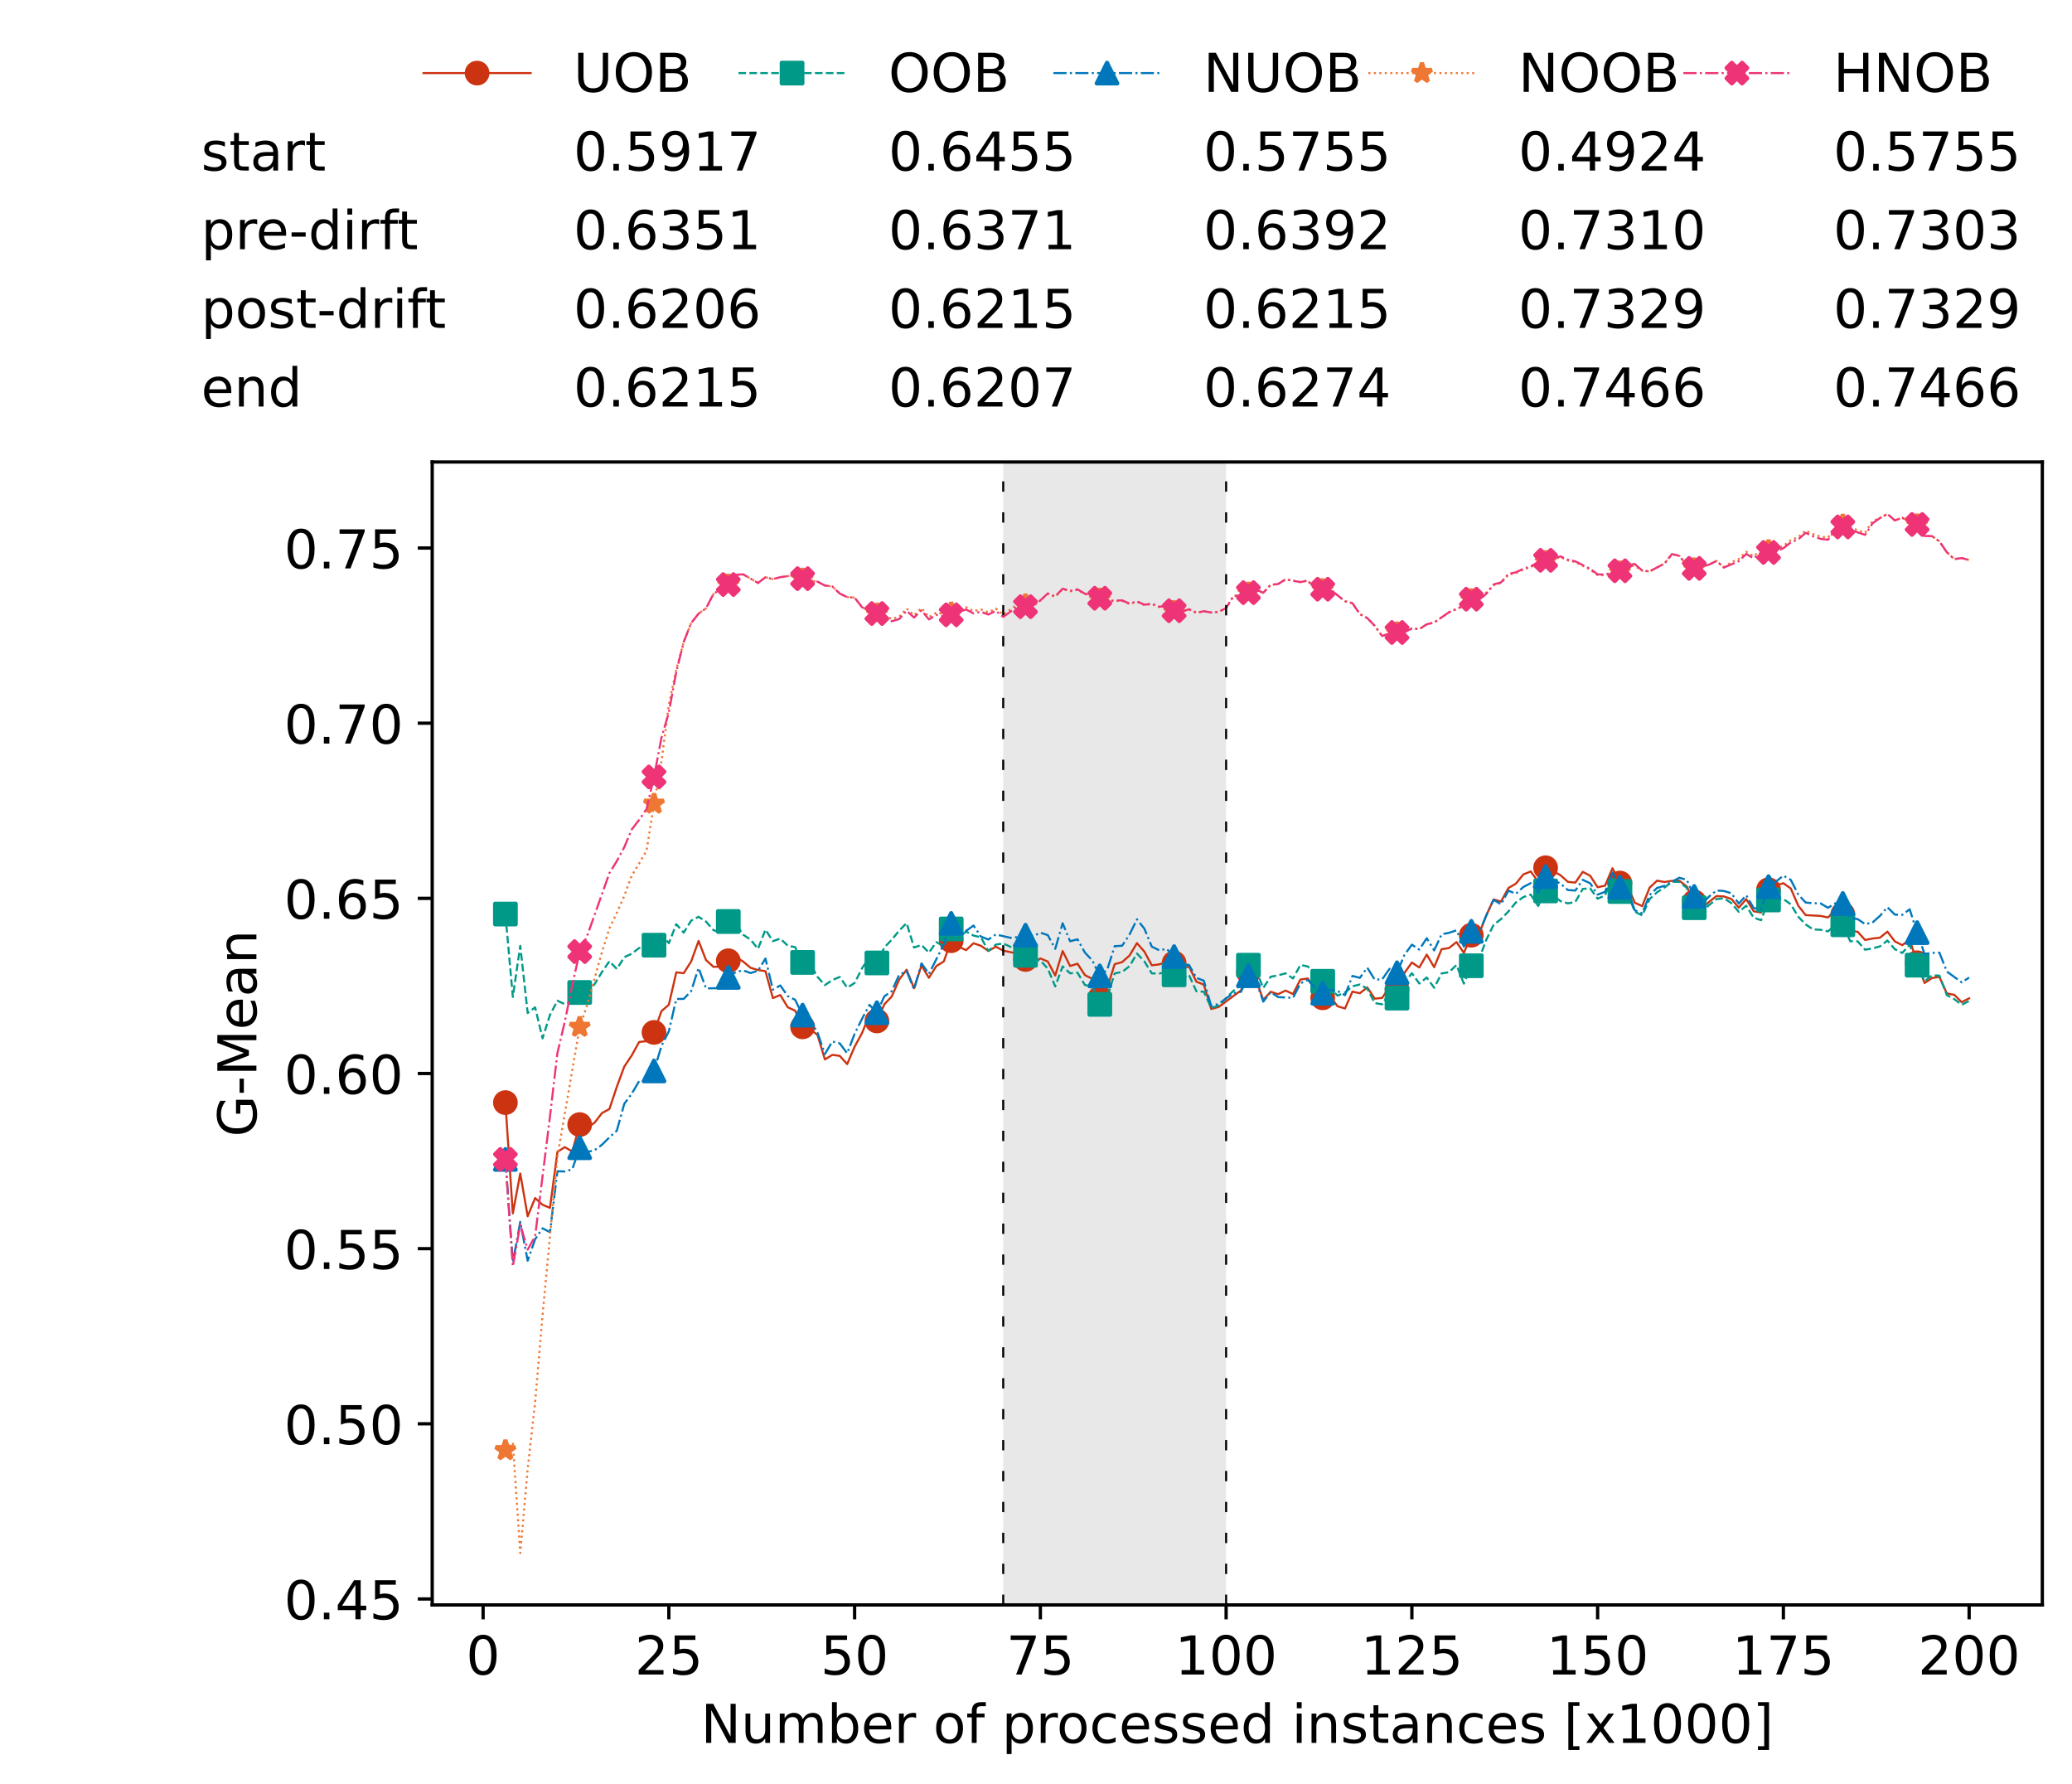 <?xml version="1.0" encoding="utf-8" standalone="no"?>
<!DOCTYPE svg PUBLIC "-//W3C//DTD SVG 1.1//EN"
  "http://www.w3.org/Graphics/SVG/1.1/DTD/svg11.dtd">
<!-- Created with matplotlib (https://matplotlib.org/) -->
<svg height="432.615pt" version="1.1" viewBox="0 0 502.65 432.615" width="502.65pt" xmlns="http://www.w3.org/2000/svg" xmlns:xlink="http://www.w3.org/1999/xlink">
 <defs>
  <style type="text/css">*{stroke-linecap:butt;stroke-linejoin:round;}</style>
 </defs>
 <g id="figure_1">
  <g id="patch_1">
   <path d="M 0 432.615 
L 502.65 432.615 
L 502.65 0 
L 0 0 
z
" style="fill:#ffffff;"/>
  </g>
  <g id="axes_1">
   <g id="patch_2">
    <path d="M 104.85 389.252 
L 495.45 389.252 
L 495.45 112.052 
L 104.85 112.052 
z
" style="fill:#ffffff;"/>
   </g>
   <g id="patch_3">
    <path clip-path="url(#pc7ca1e08fb)" d="M 297.446 389.252 
L 297.446 112.052 
L 243.372 112.052 
L 243.372 389.252 
z
" style="fill:#d3d3d3;opacity:0.5;"/>
   </g>
   <g id="matplotlib.axis_1">
    <g id="xtick_1">
     <g id="line2d_1">
      <defs>
       <path d="M 0 0 
L 0 3.5 
" id="m41d4bf1676" style="stroke:#000000;stroke-width:0.8;"/>
      </defs>
      <g>
       <use style="stroke:#000000;stroke-width:0.8;" x="117.197" xlink:href="#m41d4bf1676" y="389.252"/>
      </g>
     </g>
     <g id="text_1">
      <!-- 0 -->
      <g transform="translate(113.061 406.13)scale(0.13 -0.13)">
       <defs>
        <path d="M 31.781 66.406 
Q 24.172 66.406 20.328 58.906 
Q 16.5 51.422 16.5 36.375 
Q 16.5 21.391 20.328 13.891 
Q 24.172 6.391 31.781 6.391 
Q 39.453 6.391 43.281 13.891 
Q 47.125 21.391 47.125 36.375 
Q 47.125 51.422 43.281 58.906 
Q 39.453 66.406 31.781 66.406 
z
M 31.781 74.219 
Q 44.047 74.219 50.516 64.516 
Q 56.984 54.828 56.984 36.375 
Q 56.984 17.969 50.516 8.266 
Q 44.047 -1.422 31.781 -1.422 
Q 19.531 -1.422 13.062 8.266 
Q 6.594 17.969 6.594 36.375 
Q 6.594 54.828 13.062 64.516 
Q 19.531 74.219 31.781 74.219 
z
" id="DejaVuSans-48"/>
       </defs>
       <use xlink:href="#DejaVuSans-48"/>
      </g>
     </g>
    </g>
    <g id="xtick_2">
     <g id="line2d_2">
      <g>
       <use style="stroke:#000000;stroke-width:0.8;" x="162.259" xlink:href="#m41d4bf1676" y="389.252"/>
      </g>
     </g>
     <g id="text_2">
      <!-- 25 -->
      <g transform="translate(153.988 406.13)scale(0.13 -0.13)">
       <defs>
        <path d="M 19.188 8.297 
L 53.609 8.297 
L 53.609 0 
L 7.328 0 
L 7.328 8.297 
Q 12.938 14.109 22.625 23.891 
Q 32.328 33.688 34.812 36.531 
Q 39.547 41.844 41.422 45.531 
Q 43.312 49.219 43.312 52.781 
Q 43.312 58.594 39.234 62.25 
Q 35.156 65.922 28.609 65.922 
Q 23.969 65.922 18.812 64.312 
Q 13.672 62.703 7.812 59.422 
L 7.812 69.391 
Q 13.766 71.781 18.938 73 
Q 24.125 74.219 28.422 74.219 
Q 39.75 74.219 46.484 68.547 
Q 53.219 62.891 53.219 53.422 
Q 53.219 48.922 51.531 44.891 
Q 49.859 40.875 45.406 35.406 
Q 44.188 33.984 37.641 27.219 
Q 31.109 20.453 19.188 8.297 
z
" id="DejaVuSans-50"/>
        <path d="M 10.797 72.906 
L 49.516 72.906 
L 49.516 64.594 
L 19.828 64.594 
L 19.828 46.734 
Q 21.969 47.469 24.109 47.828 
Q 26.266 48.188 28.422 48.188 
Q 40.625 48.188 47.75 41.5 
Q 54.891 34.812 54.891 23.391 
Q 54.891 11.625 47.562 5.094 
Q 40.234 -1.422 26.906 -1.422 
Q 22.312 -1.422 17.547 -0.641 
Q 12.797 0.141 7.719 1.703 
L 7.719 11.625 
Q 12.109 9.234 16.797 8.062 
Q 21.484 6.891 26.703 6.891 
Q 35.156 6.891 40.078 11.328 
Q 45.016 15.766 45.016 23.391 
Q 45.016 31 40.078 35.438 
Q 35.156 39.891 26.703 39.891 
Q 22.75 39.891 18.812 39.016 
Q 14.891 38.141 10.797 36.281 
z
" id="DejaVuSans-53"/>
       </defs>
       <use xlink:href="#DejaVuSans-50"/>
       <use x="63.623" xlink:href="#DejaVuSans-53"/>
      </g>
     </g>
    </g>
    <g id="xtick_3">
     <g id="line2d_3">
      <g>
       <use style="stroke:#000000;stroke-width:0.8;" x="207.322" xlink:href="#m41d4bf1676" y="389.252"/>
      </g>
     </g>
     <g id="text_3">
      <!-- 50 -->
      <g transform="translate(199.05 406.13)scale(0.13 -0.13)">
       <use xlink:href="#DejaVuSans-53"/>
       <use x="63.623" xlink:href="#DejaVuSans-48"/>
      </g>
     </g>
    </g>
    <g id="xtick_4">
     <g id="line2d_4">
      <g>
       <use style="stroke:#000000;stroke-width:0.8;" x="252.384" xlink:href="#m41d4bf1676" y="389.252"/>
      </g>
     </g>
     <g id="text_4">
      <!-- 75 -->
      <g transform="translate(244.113 406.13)scale(0.13 -0.13)">
       <defs>
        <path d="M 8.203 72.906 
L 55.078 72.906 
L 55.078 68.703 
L 28.609 0 
L 18.312 0 
L 43.219 64.594 
L 8.203 64.594 
z
" id="DejaVuSans-55"/>
       </defs>
       <use xlink:href="#DejaVuSans-55"/>
       <use x="63.623" xlink:href="#DejaVuSans-53"/>
      </g>
     </g>
    </g>
    <g id="xtick_5">
     <g id="line2d_5">
      <g>
       <use style="stroke:#000000;stroke-width:0.8;" x="297.446" xlink:href="#m41d4bf1676" y="389.252"/>
      </g>
     </g>
     <g id="text_5">
      <!-- 100 -->
      <g transform="translate(285.039 406.13)scale(0.13 -0.13)">
       <defs>
        <path d="M 12.406 8.297 
L 28.516 8.297 
L 28.516 63.922 
L 10.984 60.406 
L 10.984 69.391 
L 28.422 72.906 
L 38.281 72.906 
L 38.281 8.297 
L 54.391 8.297 
L 54.391 0 
L 12.406 0 
z
" id="DejaVuSans-49"/>
       </defs>
       <use xlink:href="#DejaVuSans-49"/>
       <use x="63.623" xlink:href="#DejaVuSans-48"/>
       <use x="127.246" xlink:href="#DejaVuSans-48"/>
      </g>
     </g>
    </g>
    <g id="xtick_6">
     <g id="line2d_6">
      <g>
       <use style="stroke:#000000;stroke-width:0.8;" x="342.509" xlink:href="#m41d4bf1676" y="389.252"/>
      </g>
     </g>
     <g id="text_6">
      <!-- 125 -->
      <g transform="translate(330.102 406.13)scale(0.13 -0.13)">
       <use xlink:href="#DejaVuSans-49"/>
       <use x="63.623" xlink:href="#DejaVuSans-50"/>
       <use x="127.246" xlink:href="#DejaVuSans-53"/>
      </g>
     </g>
    </g>
    <g id="xtick_7">
     <g id="line2d_7">
      <g>
       <use style="stroke:#000000;stroke-width:0.8;" x="387.571" xlink:href="#m41d4bf1676" y="389.252"/>
      </g>
     </g>
     <g id="text_7">
      <!-- 150 -->
      <g transform="translate(375.164 406.13)scale(0.13 -0.13)">
       <use xlink:href="#DejaVuSans-49"/>
       <use x="63.623" xlink:href="#DejaVuSans-53"/>
       <use x="127.246" xlink:href="#DejaVuSans-48"/>
      </g>
     </g>
    </g>
    <g id="xtick_8">
     <g id="line2d_8">
      <g>
       <use style="stroke:#000000;stroke-width:0.8;" x="432.633" xlink:href="#m41d4bf1676" y="389.252"/>
      </g>
     </g>
     <g id="text_8">
      <!-- 175 -->
      <g transform="translate(420.226 406.13)scale(0.13 -0.13)">
       <use xlink:href="#DejaVuSans-49"/>
       <use x="63.623" xlink:href="#DejaVuSans-55"/>
       <use x="127.246" xlink:href="#DejaVuSans-53"/>
      </g>
     </g>
    </g>
    <g id="xtick_9">
     <g id="line2d_9">
      <g>
       <use style="stroke:#000000;stroke-width:0.8;" x="477.695" xlink:href="#m41d4bf1676" y="389.252"/>
      </g>
     </g>
     <g id="text_9">
      <!-- 200 -->
      <g transform="translate(465.289 406.13)scale(0.13 -0.13)">
       <use xlink:href="#DejaVuSans-50"/>
       <use x="63.623" xlink:href="#DejaVuSans-48"/>
       <use x="127.246" xlink:href="#DejaVuSans-48"/>
      </g>
     </g>
    </g>
    <g id="text_10">
     <!-- Number of processed instances [x1000] -->
     <g transform="translate(170.025 422.711)scale(0.13 -0.13)">
      <defs>
       <path d="M 9.812 72.906 
L 23.094 72.906 
L 55.422 11.922 
L 55.422 72.906 
L 64.984 72.906 
L 64.984 0 
L 51.703 0 
L 19.391 60.984 
L 19.391 0 
L 9.812 0 
z
" id="DejaVuSans-78"/>
       <path d="M 8.5 21.578 
L 8.5 54.688 
L 17.484 54.688 
L 17.484 21.922 
Q 17.484 14.156 20.5 10.266 
Q 23.531 6.391 29.594 6.391 
Q 36.859 6.391 41.078 11.031 
Q 45.312 15.672 45.312 23.688 
L 45.312 54.688 
L 54.297 54.688 
L 54.297 0 
L 45.312 0 
L 45.312 8.406 
Q 42.047 3.422 37.719 1 
Q 33.406 -1.422 27.688 -1.422 
Q 18.266 -1.422 13.375 4.438 
Q 8.5 10.297 8.5 21.578 
z
M 31.109 56 
z
" id="DejaVuSans-117"/>
       <path d="M 52 44.188 
Q 55.375 50.25 60.062 53.125 
Q 64.75 56 71.094 56 
Q 79.641 56 84.281 50.016 
Q 88.922 44.047 88.922 33.016 
L 88.922 0 
L 79.891 0 
L 79.891 32.719 
Q 79.891 40.578 77.094 44.375 
Q 74.312 48.188 68.609 48.188 
Q 61.625 48.188 57.562 43.547 
Q 53.516 38.922 53.516 30.906 
L 53.516 0 
L 44.484 0 
L 44.484 32.719 
Q 44.484 40.625 41.703 44.406 
Q 38.922 48.188 33.109 48.188 
Q 26.219 48.188 22.156 43.531 
Q 18.109 38.875 18.109 30.906 
L 18.109 0 
L 9.078 0 
L 9.078 54.688 
L 18.109 54.688 
L 18.109 46.188 
Q 21.188 51.219 25.484 53.609 
Q 29.781 56 35.688 56 
Q 41.656 56 45.828 52.969 
Q 50 49.953 52 44.188 
z
" id="DejaVuSans-109"/>
       <path d="M 48.688 27.297 
Q 48.688 37.203 44.609 42.844 
Q 40.531 48.484 33.406 48.484 
Q 26.266 48.484 22.188 42.844 
Q 18.109 37.203 18.109 27.297 
Q 18.109 17.391 22.188 11.75 
Q 26.266 6.109 33.406 6.109 
Q 40.531 6.109 44.609 11.75 
Q 48.688 17.391 48.688 27.297 
z
M 18.109 46.391 
Q 20.953 51.266 25.266 53.625 
Q 29.594 56 35.594 56 
Q 45.562 56 51.781 48.094 
Q 58.016 40.188 58.016 27.297 
Q 58.016 14.406 51.781 6.484 
Q 45.562 -1.422 35.594 -1.422 
Q 29.594 -1.422 25.266 0.953 
Q 20.953 3.328 18.109 8.203 
L 18.109 0 
L 9.078 0 
L 9.078 75.984 
L 18.109 75.984 
z
" id="DejaVuSans-98"/>
       <path d="M 56.203 29.594 
L 56.203 25.203 
L 14.891 25.203 
Q 15.484 15.922 20.484 11.062 
Q 25.484 6.203 34.422 6.203 
Q 39.594 6.203 44.453 7.469 
Q 49.312 8.734 54.109 11.281 
L 54.109 2.781 
Q 49.266 0.734 44.188 -0.344 
Q 39.109 -1.422 33.891 -1.422 
Q 20.797 -1.422 13.156 6.188 
Q 5.516 13.812 5.516 26.812 
Q 5.516 40.234 12.766 48.109 
Q 20.016 56 32.328 56 
Q 43.359 56 49.781 48.891 
Q 56.203 41.797 56.203 29.594 
z
M 47.219 32.234 
Q 47.125 39.594 43.094 43.984 
Q 39.062 48.391 32.422 48.391 
Q 24.906 48.391 20.391 44.141 
Q 15.875 39.891 15.188 32.172 
z
" id="DejaVuSans-101"/>
       <path d="M 41.109 46.297 
Q 39.594 47.172 37.812 47.578 
Q 36.031 48 33.891 48 
Q 26.266 48 22.188 43.047 
Q 18.109 38.094 18.109 28.812 
L 18.109 0 
L 9.078 0 
L 9.078 54.688 
L 18.109 54.688 
L 18.109 46.188 
Q 20.953 51.172 25.484 53.578 
Q 30.031 56 36.531 56 
Q 37.453 56 38.578 55.875 
Q 39.703 55.766 41.062 55.516 
z
" id="DejaVuSans-114"/>
       <path id="DejaVuSans-32"/>
       <path d="M 30.609 48.391 
Q 23.391 48.391 19.188 42.75 
Q 14.984 37.109 14.984 27.297 
Q 14.984 17.484 19.156 11.844 
Q 23.344 6.203 30.609 6.203 
Q 37.797 6.203 41.984 11.859 
Q 46.188 17.531 46.188 27.297 
Q 46.188 37.016 41.984 42.703 
Q 37.797 48.391 30.609 48.391 
z
M 30.609 56 
Q 42.328 56 49.016 48.375 
Q 55.719 40.766 55.719 27.297 
Q 55.719 13.875 49.016 6.219 
Q 42.328 -1.422 30.609 -1.422 
Q 18.844 -1.422 12.172 6.219 
Q 5.516 13.875 5.516 27.297 
Q 5.516 40.766 12.172 48.375 
Q 18.844 56 30.609 56 
z
" id="DejaVuSans-111"/>
       <path d="M 37.109 75.984 
L 37.109 68.5 
L 28.516 68.5 
Q 23.688 68.5 21.797 66.547 
Q 19.922 64.594 19.922 59.516 
L 19.922 54.688 
L 34.719 54.688 
L 34.719 47.703 
L 19.922 47.703 
L 19.922 0 
L 10.891 0 
L 10.891 47.703 
L 2.297 47.703 
L 2.297 54.688 
L 10.891 54.688 
L 10.891 58.5 
Q 10.891 67.625 15.141 71.797 
Q 19.391 75.984 28.609 75.984 
z
" id="DejaVuSans-102"/>
       <path d="M 18.109 8.203 
L 18.109 -20.797 
L 9.078 -20.797 
L 9.078 54.688 
L 18.109 54.688 
L 18.109 46.391 
Q 20.953 51.266 25.266 53.625 
Q 29.594 56 35.594 56 
Q 45.562 56 51.781 48.094 
Q 58.016 40.188 58.016 27.297 
Q 58.016 14.406 51.781 6.484 
Q 45.562 -1.422 35.594 -1.422 
Q 29.594 -1.422 25.266 0.953 
Q 20.953 3.328 18.109 8.203 
z
M 48.688 27.297 
Q 48.688 37.203 44.609 42.844 
Q 40.531 48.484 33.406 48.484 
Q 26.266 48.484 22.188 42.844 
Q 18.109 37.203 18.109 27.297 
Q 18.109 17.391 22.188 11.75 
Q 26.266 6.109 33.406 6.109 
Q 40.531 6.109 44.609 11.75 
Q 48.688 17.391 48.688 27.297 
z
" id="DejaVuSans-112"/>
       <path d="M 48.781 52.594 
L 48.781 44.188 
Q 44.969 46.297 41.141 47.344 
Q 37.312 48.391 33.406 48.391 
Q 24.656 48.391 19.812 42.844 
Q 14.984 37.312 14.984 27.297 
Q 14.984 17.281 19.812 11.734 
Q 24.656 6.203 33.406 6.203 
Q 37.312 6.203 41.141 7.25 
Q 44.969 8.297 48.781 10.406 
L 48.781 2.094 
Q 45.016 0.344 40.984 -0.531 
Q 36.969 -1.422 32.422 -1.422 
Q 20.062 -1.422 12.781 6.344 
Q 5.516 14.109 5.516 27.297 
Q 5.516 40.672 12.859 48.328 
Q 20.219 56 33.016 56 
Q 37.156 56 41.109 55.141 
Q 45.062 54.297 48.781 52.594 
z
" id="DejaVuSans-99"/>
       <path d="M 44.281 53.078 
L 44.281 44.578 
Q 40.484 46.531 36.375 47.5 
Q 32.281 48.484 27.875 48.484 
Q 21.188 48.484 17.844 46.438 
Q 14.5 44.391 14.5 40.281 
Q 14.5 37.156 16.891 35.375 
Q 19.281 33.594 26.516 31.984 
L 29.594 31.297 
Q 39.156 29.25 43.188 25.516 
Q 47.219 21.781 47.219 15.094 
Q 47.219 7.469 41.188 3.016 
Q 35.156 -1.422 24.609 -1.422 
Q 20.219 -1.422 15.453 -0.562 
Q 10.688 0.297 5.422 2 
L 5.422 11.281 
Q 10.406 8.688 15.234 7.391 
Q 20.062 6.109 24.812 6.109 
Q 31.156 6.109 34.562 8.281 
Q 37.984 10.453 37.984 14.406 
Q 37.984 18.062 35.516 20.016 
Q 33.062 21.969 24.703 23.781 
L 21.578 24.516 
Q 13.234 26.266 9.516 29.906 
Q 5.812 33.547 5.812 39.891 
Q 5.812 47.609 11.281 51.797 
Q 16.75 56 26.812 56 
Q 31.781 56 36.172 55.266 
Q 40.578 54.547 44.281 53.078 
z
" id="DejaVuSans-115"/>
       <path d="M 45.406 46.391 
L 45.406 75.984 
L 54.391 75.984 
L 54.391 0 
L 45.406 0 
L 45.406 8.203 
Q 42.578 3.328 38.25 0.953 
Q 33.938 -1.422 27.875 -1.422 
Q 17.969 -1.422 11.734 6.484 
Q 5.516 14.406 5.516 27.297 
Q 5.516 40.188 11.734 48.094 
Q 17.969 56 27.875 56 
Q 33.938 56 38.25 53.625 
Q 42.578 51.266 45.406 46.391 
z
M 14.797 27.297 
Q 14.797 17.391 18.875 11.75 
Q 22.953 6.109 30.078 6.109 
Q 37.203 6.109 41.297 11.75 
Q 45.406 17.391 45.406 27.297 
Q 45.406 37.203 41.297 42.844 
Q 37.203 48.484 30.078 48.484 
Q 22.953 48.484 18.875 42.844 
Q 14.797 37.203 14.797 27.297 
z
" id="DejaVuSans-100"/>
       <path d="M 9.422 54.688 
L 18.406 54.688 
L 18.406 0 
L 9.422 0 
z
M 9.422 75.984 
L 18.406 75.984 
L 18.406 64.594 
L 9.422 64.594 
z
" id="DejaVuSans-105"/>
       <path d="M 54.891 33.016 
L 54.891 0 
L 45.906 0 
L 45.906 32.719 
Q 45.906 40.484 42.875 44.328 
Q 39.844 48.188 33.797 48.188 
Q 26.516 48.188 22.312 43.547 
Q 18.109 38.922 18.109 30.906 
L 18.109 0 
L 9.078 0 
L 9.078 54.688 
L 18.109 54.688 
L 18.109 46.188 
Q 21.344 51.125 25.703 53.562 
Q 30.078 56 35.797 56 
Q 45.219 56 50.047 50.172 
Q 54.891 44.344 54.891 33.016 
z
" id="DejaVuSans-110"/>
       <path d="M 18.312 70.219 
L 18.312 54.688 
L 36.812 54.688 
L 36.812 47.703 
L 18.312 47.703 
L 18.312 18.016 
Q 18.312 11.328 20.141 9.422 
Q 21.969 7.516 27.594 7.516 
L 36.812 7.516 
L 36.812 0 
L 27.594 0 
Q 17.188 0 13.234 3.875 
Q 9.281 7.766 9.281 18.016 
L 9.281 47.703 
L 2.688 47.703 
L 2.688 54.688 
L 9.281 54.688 
L 9.281 70.219 
z
" id="DejaVuSans-116"/>
       <path d="M 34.281 27.484 
Q 23.391 27.484 19.188 25 
Q 14.984 22.516 14.984 16.5 
Q 14.984 11.719 18.141 8.906 
Q 21.297 6.109 26.703 6.109 
Q 34.188 6.109 38.703 11.406 
Q 43.219 16.703 43.219 25.484 
L 43.219 27.484 
z
M 52.203 31.203 
L 52.203 0 
L 43.219 0 
L 43.219 8.297 
Q 40.141 3.328 35.547 0.953 
Q 30.953 -1.422 24.312 -1.422 
Q 15.922 -1.422 10.953 3.297 
Q 6 8.016 6 15.922 
Q 6 25.141 12.172 29.828 
Q 18.359 34.516 30.609 34.516 
L 43.219 34.516 
L 43.219 35.406 
Q 43.219 41.609 39.141 45 
Q 35.062 48.391 27.688 48.391 
Q 23 48.391 18.547 47.266 
Q 14.109 46.141 10.016 43.891 
L 10.016 52.203 
Q 14.938 54.109 19.578 55.047 
Q 24.219 56 28.609 56 
Q 40.484 56 46.344 49.844 
Q 52.203 43.703 52.203 31.203 
z
" id="DejaVuSans-97"/>
       <path d="M 8.594 75.984 
L 29.297 75.984 
L 29.297 69 
L 17.578 69 
L 17.578 -6.203 
L 29.297 -6.203 
L 29.297 -13.188 
L 8.594 -13.188 
z
" id="DejaVuSans-91"/>
       <path d="M 54.891 54.688 
L 35.109 28.078 
L 55.906 0 
L 45.312 0 
L 29.391 21.484 
L 13.484 0 
L 2.875 0 
L 24.125 28.609 
L 4.688 54.688 
L 15.281 54.688 
L 29.781 35.203 
L 44.281 54.688 
z
" id="DejaVuSans-120"/>
       <path d="M 30.422 75.984 
L 30.422 -13.188 
L 9.719 -13.188 
L 9.719 -6.203 
L 21.391 -6.203 
L 21.391 69 
L 9.719 69 
L 9.719 75.984 
z
" id="DejaVuSans-93"/>
      </defs>
      <use xlink:href="#DejaVuSans-78"/>
      <use x="74.805" xlink:href="#DejaVuSans-117"/>
      <use x="138.184" xlink:href="#DejaVuSans-109"/>
      <use x="235.596" xlink:href="#DejaVuSans-98"/>
      <use x="299.072" xlink:href="#DejaVuSans-101"/>
      <use x="360.596" xlink:href="#DejaVuSans-114"/>
      <use x="401.709" xlink:href="#DejaVuSans-32"/>
      <use x="433.496" xlink:href="#DejaVuSans-111"/>
      <use x="494.678" xlink:href="#DejaVuSans-102"/>
      <use x="529.883" xlink:href="#DejaVuSans-32"/>
      <use x="561.67" xlink:href="#DejaVuSans-112"/>
      <use x="625.146" xlink:href="#DejaVuSans-114"/>
      <use x="664.01" xlink:href="#DejaVuSans-111"/>
      <use x="725.191" xlink:href="#DejaVuSans-99"/>
      <use x="780.172" xlink:href="#DejaVuSans-101"/>
      <use x="841.695" xlink:href="#DejaVuSans-115"/>
      <use x="893.795" xlink:href="#DejaVuSans-115"/>
      <use x="945.895" xlink:href="#DejaVuSans-101"/>
      <use x="1007.418" xlink:href="#DejaVuSans-100"/>
      <use x="1070.895" xlink:href="#DejaVuSans-32"/>
      <use x="1102.682" xlink:href="#DejaVuSans-105"/>
      <use x="1130.465" xlink:href="#DejaVuSans-110"/>
      <use x="1193.844" xlink:href="#DejaVuSans-115"/>
      <use x="1245.943" xlink:href="#DejaVuSans-116"/>
      <use x="1285.152" xlink:href="#DejaVuSans-97"/>
      <use x="1346.432" xlink:href="#DejaVuSans-110"/>
      <use x="1409.811" xlink:href="#DejaVuSans-99"/>
      <use x="1464.791" xlink:href="#DejaVuSans-101"/>
      <use x="1526.314" xlink:href="#DejaVuSans-115"/>
      <use x="1578.414" xlink:href="#DejaVuSans-32"/>
      <use x="1610.201" xlink:href="#DejaVuSans-91"/>
      <use x="1649.215" xlink:href="#DejaVuSans-120"/>
      <use x="1708.395" xlink:href="#DejaVuSans-49"/>
      <use x="1772.018" xlink:href="#DejaVuSans-48"/>
      <use x="1835.641" xlink:href="#DejaVuSans-48"/>
      <use x="1899.264" xlink:href="#DejaVuSans-48"/>
      <use x="1962.887" xlink:href="#DejaVuSans-93"/>
     </g>
    </g>
   </g>
   <g id="matplotlib.axis_2">
    <g id="ytick_1">
     <g id="line2d_10">
      <defs>
       <path d="M 0 0 
L -3.5 0 
" id="mce0fb88536" style="stroke:#000000;stroke-width:0.8;"/>
      </defs>
      <g>
       <use style="stroke:#000000;stroke-width:0.8;" x="104.85" xlink:href="#mce0fb88536" y="387.803"/>
      </g>
     </g>
     <g id="text_11">
      <!-- 0.45 -->
      <g transform="translate(68.905 392.742)scale(0.13 -0.13)">
       <defs>
        <path d="M 10.688 12.406 
L 21 12.406 
L 21 0 
L 10.688 0 
z
" id="DejaVuSans-46"/>
        <path d="M 37.797 64.312 
L 12.891 25.391 
L 37.797 25.391 
z
M 35.203 72.906 
L 47.609 72.906 
L 47.609 25.391 
L 58.016 25.391 
L 58.016 17.188 
L 47.609 17.188 
L 47.609 0 
L 37.797 0 
L 37.797 17.188 
L 4.891 17.188 
L 4.891 26.703 
z
" id="DejaVuSans-52"/>
       </defs>
       <use xlink:href="#DejaVuSans-48"/>
       <use x="63.623" xlink:href="#DejaVuSans-46"/>
       <use x="95.41" xlink:href="#DejaVuSans-52"/>
       <use x="159.033" xlink:href="#DejaVuSans-53"/>
      </g>
     </g>
    </g>
    <g id="ytick_2">
     <g id="line2d_11">
      <g>
       <use style="stroke:#000000;stroke-width:0.8;" x="104.85" xlink:href="#mce0fb88536" y="345.322"/>
      </g>
     </g>
     <g id="text_12">
      <!-- 0.50 -->
      <g transform="translate(68.905 350.261)scale(0.13 -0.13)">
       <use xlink:href="#DejaVuSans-48"/>
       <use x="63.623" xlink:href="#DejaVuSans-46"/>
       <use x="95.41" xlink:href="#DejaVuSans-53"/>
       <use x="159.033" xlink:href="#DejaVuSans-48"/>
      </g>
     </g>
    </g>
    <g id="ytick_3">
     <g id="line2d_12">
      <g>
       <use style="stroke:#000000;stroke-width:0.8;" x="104.85" xlink:href="#mce0fb88536" y="302.841"/>
      </g>
     </g>
     <g id="text_13">
      <!-- 0.55 -->
      <g transform="translate(68.905 307.78)scale(0.13 -0.13)">
       <use xlink:href="#DejaVuSans-48"/>
       <use x="63.623" xlink:href="#DejaVuSans-46"/>
       <use x="95.41" xlink:href="#DejaVuSans-53"/>
       <use x="159.033" xlink:href="#DejaVuSans-53"/>
      </g>
     </g>
    </g>
    <g id="ytick_4">
     <g id="line2d_13">
      <g>
       <use style="stroke:#000000;stroke-width:0.8;" x="104.85" xlink:href="#mce0fb88536" y="260.36"/>
      </g>
     </g>
     <g id="text_14">
      <!-- 0.60 -->
      <g transform="translate(68.905 265.299)scale(0.13 -0.13)">
       <defs>
        <path d="M 33.016 40.375 
Q 26.375 40.375 22.484 35.828 
Q 18.609 31.297 18.609 23.391 
Q 18.609 15.531 22.484 10.953 
Q 26.375 6.391 33.016 6.391 
Q 39.656 6.391 43.531 10.953 
Q 47.406 15.531 47.406 23.391 
Q 47.406 31.297 43.531 35.828 
Q 39.656 40.375 33.016 40.375 
z
M 52.594 71.297 
L 52.594 62.312 
Q 48.875 64.062 45.094 64.984 
Q 41.312 65.922 37.594 65.922 
Q 27.828 65.922 22.672 59.328 
Q 17.531 52.734 16.797 39.406 
Q 19.672 43.656 24.016 45.922 
Q 28.375 48.188 33.594 48.188 
Q 44.578 48.188 50.953 41.516 
Q 57.328 34.859 57.328 23.391 
Q 57.328 12.156 50.688 5.359 
Q 44.047 -1.422 33.016 -1.422 
Q 20.359 -1.422 13.672 8.266 
Q 6.984 17.969 6.984 36.375 
Q 6.984 53.656 15.188 63.938 
Q 23.391 74.219 37.203 74.219 
Q 40.922 74.219 44.703 73.484 
Q 48.484 72.75 52.594 71.297 
z
" id="DejaVuSans-54"/>
       </defs>
       <use xlink:href="#DejaVuSans-48"/>
       <use x="63.623" xlink:href="#DejaVuSans-46"/>
       <use x="95.41" xlink:href="#DejaVuSans-54"/>
       <use x="159.033" xlink:href="#DejaVuSans-48"/>
      </g>
     </g>
    </g>
    <g id="ytick_5">
     <g id="line2d_14">
      <g>
       <use style="stroke:#000000;stroke-width:0.8;" x="104.85" xlink:href="#mce0fb88536" y="217.879"/>
      </g>
     </g>
     <g id="text_15">
      <!-- 0.65 -->
      <g transform="translate(68.905 222.818)scale(0.13 -0.13)">
       <use xlink:href="#DejaVuSans-48"/>
       <use x="63.623" xlink:href="#DejaVuSans-46"/>
       <use x="95.41" xlink:href="#DejaVuSans-54"/>
       <use x="159.033" xlink:href="#DejaVuSans-53"/>
      </g>
     </g>
    </g>
    <g id="ytick_6">
     <g id="line2d_15">
      <g>
       <use style="stroke:#000000;stroke-width:0.8;" x="104.85" xlink:href="#mce0fb88536" y="175.398"/>
      </g>
     </g>
     <g id="text_16">
      <!-- 0.70 -->
      <g transform="translate(68.905 180.337)scale(0.13 -0.13)">
       <use xlink:href="#DejaVuSans-48"/>
       <use x="63.623" xlink:href="#DejaVuSans-46"/>
       <use x="95.41" xlink:href="#DejaVuSans-55"/>
       <use x="159.033" xlink:href="#DejaVuSans-48"/>
      </g>
     </g>
    </g>
    <g id="ytick_7">
     <g id="line2d_16">
      <g>
       <use style="stroke:#000000;stroke-width:0.8;" x="104.85" xlink:href="#mce0fb88536" y="132.917"/>
      </g>
     </g>
     <g id="text_17">
      <!-- 0.75 -->
      <g transform="translate(68.905 137.856)scale(0.13 -0.13)">
       <use xlink:href="#DejaVuSans-48"/>
       <use x="63.623" xlink:href="#DejaVuSans-46"/>
       <use x="95.41" xlink:href="#DejaVuSans-55"/>
       <use x="159.033" xlink:href="#DejaVuSans-53"/>
      </g>
     </g>
    </g>
    <g id="text_18">
     <!-- G-Mean -->
     <g transform="translate(62.201 275.744)rotate(-90)scale(0.13 -0.13)">
      <defs>
       <path d="M 59.516 10.406 
L 59.516 29.984 
L 43.406 29.984 
L 43.406 38.094 
L 69.281 38.094 
L 69.281 6.781 
Q 63.578 2.734 56.688 0.656 
Q 49.812 -1.422 42 -1.422 
Q 24.906 -1.422 15.25 8.562 
Q 5.609 18.562 5.609 36.375 
Q 5.609 54.25 15.25 64.234 
Q 24.906 74.219 42 74.219 
Q 49.125 74.219 55.547 72.453 
Q 61.969 70.703 67.391 67.281 
L 67.391 56.781 
Q 61.922 61.422 55.766 63.766 
Q 49.609 66.109 42.828 66.109 
Q 29.438 66.109 22.719 58.641 
Q 16.016 51.172 16.016 36.375 
Q 16.016 21.625 22.719 14.156 
Q 29.438 6.688 42.828 6.688 
Q 48.047 6.688 52.141 7.594 
Q 56.25 8.5 59.516 10.406 
z
" id="DejaVuSans-71"/>
       <path d="M 4.891 31.391 
L 31.203 31.391 
L 31.203 23.391 
L 4.891 23.391 
z
" id="DejaVuSans-45"/>
       <path d="M 9.812 72.906 
L 24.516 72.906 
L 43.109 23.297 
L 61.812 72.906 
L 76.516 72.906 
L 76.516 0 
L 66.891 0 
L 66.891 64.016 
L 48.094 14.016 
L 38.188 14.016 
L 19.391 64.016 
L 19.391 0 
L 9.812 0 
z
" id="DejaVuSans-77"/>
      </defs>
      <use xlink:href="#DejaVuSans-71"/>
      <use x="77.49" xlink:href="#DejaVuSans-45"/>
      <use x="113.574" xlink:href="#DejaVuSans-77"/>
      <use x="199.854" xlink:href="#DejaVuSans-101"/>
      <use x="261.377" xlink:href="#DejaVuSans-97"/>
      <use x="322.656" xlink:href="#DejaVuSans-110"/>
     </g>
    </g>
   </g>
   <g id="line2d_17"/>
   <g id="line2d_18"/>
   <g id="line2d_19"/>
   <g id="line2d_20"/>
   <g id="line2d_21"/>
   <g id="line2d_22">
    <path clip-path="url(#pc7ca1e08fb)" d="M 122.605 267.419 
L 124.407 294.285 
L 126.21 284.611 
L 128.012 294.998 
L 129.815 290.569 
L 131.617 292.2 
L 133.419 292.951 
L 135.222 279.366 
L 137.024 278.218 
L 138.827 279.294 
L 140.629 272.753 
L 142.432 273.505 
L 144.234 272.295 
L 146.037 269.963 
L 147.839 268.973 
L 149.642 263.575 
L 151.444 258.687 
L 153.247 255.992 
L 155.049 252.716 
L 156.852 252.517 
L 158.654 250.394 
L 160.457 245.243 
L 162.259 243.68 
L 164.062 235.824 
L 165.864 236.033 
L 167.667 233.191 
L 169.469 228.214 
L 171.272 232.84 
L 173.074 234.488 
L 174.877 234.428 
L 176.679 233.018 
L 178.482 232.108 
L 180.284 233.209 
L 182.087 234.726 
L 183.889 235.264 
L 185.692 235.537 
L 187.494 242.067 
L 189.297 241.326 
L 191.099 244.293 
L 192.902 245.121 
L 194.704 249.05 
L 196.507 249.61 
L 198.309 250.992 
L 200.112 256.941 
L 201.914 255.85 
L 203.717 256.083 
L 205.519 258.083 
L 207.322 253.877 
L 209.124 250.532 
L 210.927 246.137 
L 212.729 247.616 
L 214.532 243.582 
L 216.334 241.672 
L 218.137 237.582 
L 219.939 235.191 
L 221.742 239.682 
L 223.544 234.188 
L 225.347 237.149 
L 227.149 234.299 
L 228.952 233.19 
L 230.754 228.156 
L 232.557 229.589 
L 234.359 230.448 
L 236.162 228.774 
L 237.964 229.382 
L 239.767 230.639 
L 241.569 229.607 
L 243.372 230.558 
L 246.976 231.317 
L 248.779 232.701 
L 250.581 233.511 
L 252.384 232.453 
L 254.186 233.204 
L 255.989 236.602 
L 257.791 230.668 
L 259.594 234.289 
L 261.396 233.735 
L 263.199 236.505 
L 265.001 237.416 
L 266.804 242.043 
L 268.606 239.568 
L 270.409 233.839 
L 272.211 233.353 
L 274.014 231.75 
L 275.816 228.742 
L 277.619 230.808 
L 279.421 234.126 
L 281.224 233.89 
L 283.026 233.315 
L 284.829 233.546 
L 286.631 234.943 
L 288.434 234.394 
L 290.236 238.096 
L 292.039 238.81 
L 293.841 244.726 
L 295.644 244.207 
L 301.051 240.213 
L 302.854 235.804 
L 304.656 237.503 
L 306.459 242.503 
L 308.261 240.535 
L 310.064 241.122 
L 311.866 240.251 
L 313.669 241.086 
L 315.471 237.572 
L 317.274 237.313 
L 319.076 240.19 
L 320.879 242.005 
L 322.681 241.717 
L 324.484 244.051 
L 326.286 244.592 
L 328.089 240.505 
L 329.891 240.889 
L 331.694 239.483 
L 333.496 242.208 
L 335.299 242.033 
L 337.101 239.324 
L 338.904 239.95 
L 340.706 235.968 
L 342.509 233.447 
L 344.311 234.645 
L 346.114 231.52 
L 347.916 234.574 
L 349.719 230.214 
L 351.521 229.933 
L 353.324 228.486 
L 355.126 231.107 
L 356.928 226.824 
L 358.731 226.752 
L 360.533 222.065 
L 362.336 218.147 
L 364.138 218.665 
L 365.941 215.369 
L 367.743 214.318 
L 369.546 212.083 
L 371.348 211.358 
L 373.151 213.865 
L 374.953 210.459 
L 376.756 211.287 
L 378.558 212.264 
L 380.361 213.884 
L 382.163 214.057 
L 383.966 211.451 
L 385.768 212.41 
L 387.571 215.188 
L 389.373 214.808 
L 391.176 210.581 
L 392.978 214.165 
L 394.781 214.679 
L 396.583 218.947 
L 398.386 219.762 
L 400.188 215.286 
L 401.991 213.593 
L 403.793 213.915 
L 405.596 213.63 
L 407.398 213.592 
L 409.201 215.005 
L 411.003 218.743 
L 412.806 220.501 
L 414.608 218.739 
L 416.411 217.322 
L 418.213 217.423 
L 420.016 218.025 
L 421.818 220.128 
L 423.621 218.06 
L 425.423 221.01 
L 427.226 221.337 
L 429.028 215.779 
L 430.831 214.771 
L 432.633 214.207 
L 434.436 215.498 
L 436.238 219.66 
L 438.041 221.945 
L 441.646 222.138 
L 443.448 222.521 
L 445.251 220.755 
L 447.053 221.717 
L 448.856 225.71 
L 450.658 225.991 
L 452.461 227.973 
L 454.263 227.627 
L 456.066 227.418 
L 457.868 225.956 
L 459.671 228.315 
L 461.473 229.236 
L 463.276 227.881 
L 465.078 233.496 
L 466.881 238.409 
L 468.683 237.217 
L 470.485 236.925 
L 472.288 240.942 
L 474.09 241.272 
L 475.893 243.065 
L 477.695 242.126 
L 477.695 242.126 
" style="fill:none;stroke:#cc3311;stroke-linecap:square;stroke-width:0.5;"/>
    <defs>
     <path d="M 0 2.5 
C 0.663 2.5 1.299 2.237 1.768 1.768 
C 2.237 1.299 2.5 0.663 2.5 0 
C 2.5 -0.663 2.237 -1.299 1.768 -1.768 
C 1.299 -2.237 0.663 -2.5 0 -2.5 
C -0.663 -2.5 -1.299 -2.237 -1.768 -1.768 
C -2.237 -1.299 -2.5 -0.663 -2.5 0 
C -2.5 0.663 -2.237 1.299 -1.768 1.768 
C -1.299 2.237 -0.663 2.5 0 2.5 
z
" id="mbd50ceb3af" style="stroke:#cc3311;"/>
    </defs>
    <g clip-path="url(#pc7ca1e08fb)">
     <use style="fill:#cc3311;stroke:#cc3311;" x="122.605" xlink:href="#mbd50ceb3af" y="267.419"/>
     <use style="fill:#cc3311;stroke:#cc3311;" x="140.629" xlink:href="#mbd50ceb3af" y="272.753"/>
     <use style="fill:#cc3311;stroke:#cc3311;" x="158.654" xlink:href="#mbd50ceb3af" y="250.394"/>
     <use style="fill:#cc3311;stroke:#cc3311;" x="176.679" xlink:href="#mbd50ceb3af" y="233.018"/>
     <use style="fill:#cc3311;stroke:#cc3311;" x="194.704" xlink:href="#mbd50ceb3af" y="249.05"/>
     <use style="fill:#cc3311;stroke:#cc3311;" x="212.729" xlink:href="#mbd50ceb3af" y="247.616"/>
     <use style="fill:#cc3311;stroke:#cc3311;" x="230.754" xlink:href="#mbd50ceb3af" y="228.156"/>
     <use style="fill:#cc3311;stroke:#cc3311;" x="248.779" xlink:href="#mbd50ceb3af" y="232.701"/>
     <use style="fill:#cc3311;stroke:#cc3311;" x="266.804" xlink:href="#mbd50ceb3af" y="242.043"/>
     <use style="fill:#cc3311;stroke:#cc3311;" x="284.829" xlink:href="#mbd50ceb3af" y="233.546"/>
     <use style="fill:#cc3311;stroke:#cc3311;" x="302.854" xlink:href="#mbd50ceb3af" y="235.804"/>
     <use style="fill:#cc3311;stroke:#cc3311;" x="320.879" xlink:href="#mbd50ceb3af" y="242.005"/>
     <use style="fill:#cc3311;stroke:#cc3311;" x="338.904" xlink:href="#mbd50ceb3af" y="239.95"/>
     <use style="fill:#cc3311;stroke:#cc3311;" x="356.928" xlink:href="#mbd50ceb3af" y="226.824"/>
     <use style="fill:#cc3311;stroke:#cc3311;" x="374.953" xlink:href="#mbd50ceb3af" y="210.459"/>
     <use style="fill:#cc3311;stroke:#cc3311;" x="392.978" xlink:href="#mbd50ceb3af" y="214.165"/>
     <use style="fill:#cc3311;stroke:#cc3311;" x="411.003" xlink:href="#mbd50ceb3af" y="218.743"/>
     <use style="fill:#cc3311;stroke:#cc3311;" x="429.028" xlink:href="#mbd50ceb3af" y="215.779"/>
     <use style="fill:#cc3311;stroke:#cc3311;" x="447.053" xlink:href="#mbd50ceb3af" y="221.717"/>
     <use style="fill:#cc3311;stroke:#cc3311;" x="465.078" xlink:href="#mbd50ceb3af" y="233.496"/>
    </g>
   </g>
   <g id="line2d_23"/>
   <g id="line2d_24"/>
   <g id="line2d_25"/>
   <g id="line2d_26"/>
   <g id="line2d_27">
    <path clip-path="url(#pc7ca1e08fb)" d="M 122.605 221.685 
L 124.407 241.785 
L 126.21 229.398 
L 128.012 245.69 
L 129.815 244.311 
L 131.617 251.833 
L 133.419 246.151 
L 135.222 242.706 
L 137.024 243.551 
L 138.827 242.88 
L 140.629 240.713 
L 142.432 240.538 
L 144.234 238.707 
L 146.037 235.74 
L 147.839 233.126 
L 149.642 235.009 
L 151.444 232.148 
L 153.247 231.317 
L 155.049 229.916 
L 156.852 229.647 
L 158.654 229.24 
L 160.457 226.477 
L 162.259 228.767 
L 164.062 224.139 
L 165.864 226.193 
L 167.667 223.285 
L 169.469 222.354 
L 171.272 223.516 
L 173.074 225.583 
L 174.877 226.292 
L 176.679 223.502 
L 178.482 224.092 
L 180.284 226.693 
L 182.087 227.901 
L 183.889 230.128 
L 185.692 225.466 
L 187.494 228.263 
L 189.297 227.637 
L 191.099 229.362 
L 192.902 229.712 
L 194.704 233.414 
L 196.507 233.735 
L 198.309 236.915 
L 200.112 238.919 
L 201.914 237.699 
L 203.717 236.945 
L 205.519 239.545 
L 207.322 238.41 
L 209.124 234.849 
L 210.927 232.122 
L 212.729 233.543 
L 214.532 229.802 
L 216.334 227.913 
L 218.137 225.699 
L 219.939 223.878 
L 221.742 229.813 
L 223.544 229.173 
L 225.347 231.056 
L 227.149 228.495 
L 228.952 229.497 
L 230.754 225.301 
L 232.557 227.302 
L 234.359 225.948 
L 236.162 226.902 
L 237.964 227.33 
L 239.767 230.637 
L 241.569 229.104 
L 243.372 228.816 
L 245.174 229.657 
L 246.976 229.746 
L 248.779 231.691 
L 250.581 232.721 
L 252.384 232.952 
L 254.186 234.928 
L 255.989 239.229 
L 257.791 234.381 
L 259.594 236.065 
L 261.396 235.903 
L 263.199 238.918 
L 265.001 239.147 
L 266.804 243.599 
L 268.606 241.789 
L 270.409 236.088 
L 272.211 235.724 
L 274.014 234.34 
L 275.816 231.26 
L 277.619 233.163 
L 279.421 236.081 
L 281.224 236.102 
L 283.026 235.793 
L 284.829 236.427 
L 286.631 237.404 
L 288.434 236.474 
L 290.236 240.418 
L 292.039 240.532 
L 293.841 244.47 
L 295.644 243.876 
L 299.249 240.269 
L 301.051 238.964 
L 302.854 234.097 
L 304.656 235.245 
L 306.459 239.615 
L 308.261 236.887 
L 310.064 236.561 
L 311.866 236.06 
L 313.669 237.319 
L 315.471 234.025 
L 317.274 234.404 
L 319.076 236.389 
L 320.879 237.998 
L 324.484 241.479 
L 326.286 240.714 
L 328.089 239.211 
L 329.891 238.77 
L 331.694 239.793 
L 333.496 243.27 
L 335.299 243.585 
L 337.101 240.741 
L 338.904 242.073 
L 340.706 238.413 
L 342.509 236.027 
L 344.311 238.543 
L 346.114 237.077 
L 347.916 239.571 
L 349.719 236.092 
L 351.521 235.794 
L 353.324 234.053 
L 355.126 238.559 
L 356.928 234.227 
L 358.731 232.847 
L 360.533 227.984 
L 362.336 224.307 
L 364.138 222.903 
L 365.941 221.044 
L 367.743 218.877 
L 369.546 217.576 
L 371.348 216.973 
L 373.151 219.72 
L 374.953 216.078 
L 376.756 217.177 
L 378.558 218.554 
L 380.361 219.104 
L 382.163 218.743 
L 383.966 215.592 
L 385.768 215.457 
L 387.571 217.969 
L 389.373 217.181 
L 391.176 212.532 
L 392.978 216.219 
L 394.781 216.42 
L 396.583 221.115 
L 398.386 222.026 
L 400.188 218.064 
L 401.991 216.404 
L 403.793 215.252 
L 405.596 213.846 
L 407.398 213.901 
L 409.201 215.344 
L 411.003 220.155 
L 412.806 221.393 
L 414.608 219.52 
L 416.411 218.071 
L 418.213 217.846 
L 420.016 219.039 
L 421.818 221.149 
L 423.621 219.677 
L 425.423 222.559 
L 427.226 223.182 
L 429.028 218.275 
L 430.831 218.344 
L 432.633 218.045 
L 434.436 219.324 
L 436.238 222.328 
L 438.041 224.212 
L 439.843 225.415 
L 441.646 225.504 
L 443.448 225.888 
L 445.251 224.337 
L 447.053 224.287 
L 448.856 228.288 
L 450.658 228.31 
L 452.461 230.34 
L 454.263 230.026 
L 456.066 229.531 
L 457.868 228.111 
L 459.671 230.209 
L 461.473 231.133 
L 463.276 229.105 
L 465.078 234.084 
L 466.881 237.998 
L 468.683 236.552 
L 470.485 236.617 
L 472.288 241.353 
L 474.09 242.314 
L 475.893 243.693 
L 477.695 242.765 
L 477.695 242.765 
" style="fill:none;stroke:#009988;stroke-dasharray:1.85,0.8;stroke-dashoffset:0;stroke-width:0.5;"/>
    <defs>
     <path d="M -2.5 2.5 
L 2.5 2.5 
L 2.5 -2.5 
L -2.5 -2.5 
z
" id="m033708eb18" style="stroke:#009988;stroke-linejoin:miter;"/>
    </defs>
    <g clip-path="url(#pc7ca1e08fb)">
     <use style="fill:#009988;stroke:#009988;stroke-linejoin:miter;" x="122.605" xlink:href="#m033708eb18" y="221.685"/>
     <use style="fill:#009988;stroke:#009988;stroke-linejoin:miter;" x="140.629" xlink:href="#m033708eb18" y="240.713"/>
     <use style="fill:#009988;stroke:#009988;stroke-linejoin:miter;" x="158.654" xlink:href="#m033708eb18" y="229.24"/>
     <use style="fill:#009988;stroke:#009988;stroke-linejoin:miter;" x="176.679" xlink:href="#m033708eb18" y="223.502"/>
     <use style="fill:#009988;stroke:#009988;stroke-linejoin:miter;" x="194.704" xlink:href="#m033708eb18" y="233.414"/>
     <use style="fill:#009988;stroke:#009988;stroke-linejoin:miter;" x="212.729" xlink:href="#m033708eb18" y="233.543"/>
     <use style="fill:#009988;stroke:#009988;stroke-linejoin:miter;" x="230.754" xlink:href="#m033708eb18" y="225.301"/>
     <use style="fill:#009988;stroke:#009988;stroke-linejoin:miter;" x="248.779" xlink:href="#m033708eb18" y="231.691"/>
     <use style="fill:#009988;stroke:#009988;stroke-linejoin:miter;" x="266.804" xlink:href="#m033708eb18" y="243.599"/>
     <use style="fill:#009988;stroke:#009988;stroke-linejoin:miter;" x="284.829" xlink:href="#m033708eb18" y="236.427"/>
     <use style="fill:#009988;stroke:#009988;stroke-linejoin:miter;" x="302.854" xlink:href="#m033708eb18" y="234.097"/>
     <use style="fill:#009988;stroke:#009988;stroke-linejoin:miter;" x="320.879" xlink:href="#m033708eb18" y="237.998"/>
     <use style="fill:#009988;stroke:#009988;stroke-linejoin:miter;" x="338.904" xlink:href="#m033708eb18" y="242.073"/>
     <use style="fill:#009988;stroke:#009988;stroke-linejoin:miter;" x="356.928" xlink:href="#m033708eb18" y="234.227"/>
     <use style="fill:#009988;stroke:#009988;stroke-linejoin:miter;" x="374.953" xlink:href="#m033708eb18" y="216.078"/>
     <use style="fill:#009988;stroke:#009988;stroke-linejoin:miter;" x="392.978" xlink:href="#m033708eb18" y="216.219"/>
     <use style="fill:#009988;stroke:#009988;stroke-linejoin:miter;" x="411.003" xlink:href="#m033708eb18" y="220.155"/>
     <use style="fill:#009988;stroke:#009988;stroke-linejoin:miter;" x="429.028" xlink:href="#m033708eb18" y="218.275"/>
     <use style="fill:#009988;stroke:#009988;stroke-linejoin:miter;" x="447.053" xlink:href="#m033708eb18" y="224.287"/>
     <use style="fill:#009988;stroke:#009988;stroke-linejoin:miter;" x="465.078" xlink:href="#m033708eb18" y="234.084"/>
    </g>
   </g>
   <g id="line2d_28"/>
   <g id="line2d_29"/>
   <g id="line2d_30"/>
   <g id="line2d_31"/>
   <g id="line2d_32">
    <path clip-path="url(#pc7ca1e08fb)" d="M 122.605 281.194 
L 124.407 306.135 
L 126.21 296.344 
L 128.012 305.772 
L 129.815 300.546 
L 131.617 297.913 
L 133.419 298.849 
L 135.222 284.063 
L 137.024 284.123 
L 138.827 283.593 
L 140.629 278.358 
L 142.432 279.415 
L 144.234 278.964 
L 146.037 277.636 
L 147.839 275.836 
L 149.642 274.212 
L 151.444 267.704 
L 153.247 265.278 
L 155.049 262.209 
L 156.852 262.036 
L 158.654 259.732 
L 160.457 253.697 
L 162.259 250.117 
L 164.062 242.273 
L 165.864 242.265 
L 167.667 240.385 
L 169.469 234.753 
L 171.272 239.722 
L 174.877 239.652 
L 176.679 237.056 
L 178.482 235.731 
L 180.284 235.355 
L 182.087 235.999 
L 183.889 235.44 
L 185.692 232.479 
L 187.494 240.031 
L 189.297 239.003 
L 191.099 241.586 
L 192.902 242.491 
L 194.704 246.205 
L 196.507 247.377 
L 198.309 250.414 
L 200.112 255.646 
L 201.914 252.588 
L 203.717 253.058 
L 205.519 255.455 
L 207.322 250.737 
L 209.124 247.095 
L 210.927 243.715 
L 212.729 245.611 
L 214.532 241.649 
L 216.334 240.381 
L 218.137 236.428 
L 219.939 235.535 
L 221.742 239.97 
L 223.544 233.636 
L 225.347 236.206 
L 228.952 229.07 
L 230.754 223.962 
L 232.557 225.197 
L 234.359 225.791 
L 236.162 224.478 
L 237.964 227.157 
L 239.767 227.867 
L 241.569 226.641 
L 245.174 227.457 
L 246.976 227.258 
L 248.779 226.826 
L 250.581 227.104 
L 252.384 226.202 
L 254.186 226.798 
L 255.989 230.127 
L 257.791 223.91 
L 259.594 228.293 
L 261.396 227.812 
L 263.199 231.047 
L 265.001 232.951 
L 266.804 236.697 
L 268.606 235.169 
L 270.409 229.475 
L 272.211 229.379 
L 274.014 226.661 
L 275.816 222.969 
L 277.619 225.238 
L 279.421 229.602 
L 281.224 230.481 
L 283.026 230.129 
L 286.631 233.882 
L 288.434 234.013 
L 290.236 237.171 
L 292.039 237.843 
L 293.841 244.012 
L 295.644 243.48 
L 299.249 240.819 
L 301.051 240.55 
L 302.854 236.645 
L 304.656 237.799 
L 306.459 242.929 
L 308.261 240.618 
L 310.064 241.833 
L 313.669 242.016 
L 315.471 238.494 
L 317.274 237.666 
L 319.076 239.644 
L 320.879 240.894 
L 322.681 240.024 
L 324.484 240.362 
L 326.286 241.37 
L 328.089 236.694 
L 329.891 237.16 
L 331.694 234.7 
L 333.496 237.592 
L 335.299 237.528 
L 337.101 234.971 
L 338.904 235.926 
L 340.706 231.602 
L 342.509 229.108 
L 344.311 230.314 
L 346.114 227.549 
L 347.916 230.497 
L 349.719 226.602 
L 351.521 226.239 
L 353.324 225.639 
L 355.126 229.566 
L 356.928 225.88 
L 358.731 226.406 
L 360.533 222.11 
L 362.336 218.234 
L 364.138 219.334 
L 365.941 216.007 
L 367.743 216.789 
L 369.546 215.128 
L 371.348 214.199 
L 373.151 216.419 
L 374.953 212.621 
L 376.756 213.38 
L 378.558 214.308 
L 380.361 215.866 
L 382.163 215.988 
L 383.966 213.386 
L 385.768 214.231 
L 387.571 216.974 
L 389.373 216.304 
L 391.176 211.632 
L 392.978 215.213 
L 394.781 215.695 
L 396.583 220.778 
L 398.386 221.513 
L 400.188 217.066 
L 401.991 215.361 
L 403.793 214.834 
L 407.398 212.877 
L 409.201 213.404 
L 411.003 217.423 
L 412.806 219.287 
L 414.608 217.435 
L 416.411 215.975 
L 418.213 216.092 
L 420.016 216.647 
L 421.818 219.143 
L 423.621 217.122 
L 425.423 220.246 
L 427.226 220.542 
L 429.028 215.041 
L 430.831 213.805 
L 432.633 212.373 
L 434.436 213.408 
L 436.238 216.943 
L 438.041 218.897 
L 439.843 219.061 
L 441.646 219.103 
L 443.448 220.177 
L 445.251 219.07 
L 447.053 219.129 
L 448.856 222.621 
L 450.658 222.917 
L 452.461 224.134 
L 454.263 223.74 
L 456.066 222.123 
L 457.868 220.036 
L 459.671 221.823 
L 461.473 221.887 
L 463.276 220.533 
L 465.078 226.19 
L 466.881 231.375 
L 468.683 231.113 
L 470.485 231.046 
L 472.288 235.628 
L 475.893 238.259 
L 477.695 237.096 
L 477.695 237.096 
" style="fill:none;stroke:#0077bb;stroke-dasharray:3.2,0.8,0.5,0.8;stroke-dashoffset:0;stroke-width:0.5;"/>
    <defs>
     <path d="M 0 -2.5 
L -2.5 2.5 
L 2.5 2.5 
z
" id="m9e218e9f27" style="stroke:#0077bb;stroke-linejoin:miter;"/>
    </defs>
    <g clip-path="url(#pc7ca1e08fb)">
     <use style="fill:#0077bb;stroke:#0077bb;stroke-linejoin:miter;" x="122.605" xlink:href="#m9e218e9f27" y="281.194"/>
     <use style="fill:#0077bb;stroke:#0077bb;stroke-linejoin:miter;" x="140.629" xlink:href="#m9e218e9f27" y="278.358"/>
     <use style="fill:#0077bb;stroke:#0077bb;stroke-linejoin:miter;" x="158.654" xlink:href="#m9e218e9f27" y="259.732"/>
     <use style="fill:#0077bb;stroke:#0077bb;stroke-linejoin:miter;" x="176.679" xlink:href="#m9e218e9f27" y="237.056"/>
     <use style="fill:#0077bb;stroke:#0077bb;stroke-linejoin:miter;" x="194.704" xlink:href="#m9e218e9f27" y="246.205"/>
     <use style="fill:#0077bb;stroke:#0077bb;stroke-linejoin:miter;" x="212.729" xlink:href="#m9e218e9f27" y="245.611"/>
     <use style="fill:#0077bb;stroke:#0077bb;stroke-linejoin:miter;" x="230.754" xlink:href="#m9e218e9f27" y="223.962"/>
     <use style="fill:#0077bb;stroke:#0077bb;stroke-linejoin:miter;" x="248.779" xlink:href="#m9e218e9f27" y="226.826"/>
     <use style="fill:#0077bb;stroke:#0077bb;stroke-linejoin:miter;" x="266.804" xlink:href="#m9e218e9f27" y="236.697"/>
     <use style="fill:#0077bb;stroke:#0077bb;stroke-linejoin:miter;" x="284.829" xlink:href="#m9e218e9f27" y="232.012"/>
     <use style="fill:#0077bb;stroke:#0077bb;stroke-linejoin:miter;" x="302.854" xlink:href="#m9e218e9f27" y="236.645"/>
     <use style="fill:#0077bb;stroke:#0077bb;stroke-linejoin:miter;" x="320.879" xlink:href="#m9e218e9f27" y="240.894"/>
     <use style="fill:#0077bb;stroke:#0077bb;stroke-linejoin:miter;" x="338.904" xlink:href="#m9e218e9f27" y="235.926"/>
     <use style="fill:#0077bb;stroke:#0077bb;stroke-linejoin:miter;" x="356.928" xlink:href="#m9e218e9f27" y="225.88"/>
     <use style="fill:#0077bb;stroke:#0077bb;stroke-linejoin:miter;" x="374.953" xlink:href="#m9e218e9f27" y="212.621"/>
     <use style="fill:#0077bb;stroke:#0077bb;stroke-linejoin:miter;" x="392.978" xlink:href="#m9e218e9f27" y="215.213"/>
     <use style="fill:#0077bb;stroke:#0077bb;stroke-linejoin:miter;" x="411.003" xlink:href="#m9e218e9f27" y="217.423"/>
     <use style="fill:#0077bb;stroke:#0077bb;stroke-linejoin:miter;" x="429.028" xlink:href="#m9e218e9f27" y="215.041"/>
     <use style="fill:#0077bb;stroke:#0077bb;stroke-linejoin:miter;" x="447.053" xlink:href="#m9e218e9f27" y="219.129"/>
     <use style="fill:#0077bb;stroke:#0077bb;stroke-linejoin:miter;" x="465.078" xlink:href="#m9e218e9f27" y="226.19"/>
    </g>
   </g>
   <g id="line2d_33"/>
   <g id="line2d_34"/>
   <g id="line2d_35"/>
   <g id="line2d_36"/>
   <g id="line2d_37">
    <path clip-path="url(#pc7ca1e08fb)" d="M 122.605 351.754 
L 124.407 349.887 
L 126.21 376.652 
L 128.012 356.25 
L 129.815 340.084 
L 131.617 319.042 
L 135.222 280.542 
L 140.629 249.083 
L 142.432 243.765 
L 146.037 230.871 
L 147.839 225.168 
L 149.642 221.403 
L 151.444 217.292 
L 153.247 212.358 
L 155.049 209.434 
L 156.852 206.28 
L 158.654 194.955 
L 160.457 184.751 
L 162.259 170.893 
L 164.062 162.38 
L 165.864 155.68 
L 167.667 151.125 
L 169.469 148.825 
L 171.272 147.55 
L 173.074 144.072 
L 174.877 142.792 
L 176.679 141.776 
L 178.482 139.41 
L 180.284 139.299 
L 183.889 141.395 
L 185.692 139.999 
L 187.494 140.455 
L 189.297 139.986 
L 192.902 139.477 
L 194.704 140.345 
L 196.507 140.852 
L 198.309 141.059 
L 200.112 142.01 
L 201.914 142.231 
L 203.717 143.96 
L 205.519 144.818 
L 207.322 144.937 
L 209.124 147.27 
L 210.927 148.144 
L 212.729 148.804 
L 214.532 149.184 
L 216.334 150.13 
L 218.137 149.586 
L 219.939 147.587 
L 221.742 149.218 
L 223.544 147.481 
L 225.347 149.675 
L 227.149 148.582 
L 228.952 148.925 
L 230.754 148.567 
L 234.359 147.27 
L 236.162 148.209 
L 237.964 147.813 
L 239.767 148.498 
L 241.569 147.592 
L 243.372 149.073 
L 246.976 146.453 
L 248.779 146.591 
L 250.581 146.504 
L 252.384 145.701 
L 254.186 144.035 
L 255.989 144.751 
L 257.791 142.877 
L 259.594 143.413 
L 261.396 143.049 
L 263.199 144.101 
L 265.001 144.43 
L 266.804 145.199 
L 268.606 145.817 
L 272.211 145.712 
L 274.014 146.496 
L 275.816 145.947 
L 277.619 146.771 
L 279.421 146.517 
L 281.224 147.248 
L 283.026 147.087 
L 284.829 148.226 
L 286.631 148.457 
L 288.434 147.775 
L 290.236 148.606 
L 292.039 148.248 
L 293.841 148.56 
L 295.644 148.387 
L 297.446 147.474 
L 299.249 144.526 
L 301.051 144.441 
L 304.656 142.982 
L 306.459 143.771 
L 308.261 141.828 
L 310.064 141.653 
L 311.866 140.51 
L 315.471 141.18 
L 317.274 140.794 
L 319.076 142.982 
L 322.681 142.941 
L 326.286 145.829 
L 328.089 146.283 
L 329.891 148.95 
L 331.694 149.909 
L 333.496 151.781 
L 335.299 154.26 
L 337.101 153.598 
L 338.904 153.399 
L 340.706 153.326 
L 342.509 152.429 
L 344.311 152.584 
L 346.114 151.414 
L 347.916 150.978 
L 351.521 148.494 
L 355.126 146.916 
L 356.928 145.326 
L 358.731 145.507 
L 362.336 141.941 
L 364.138 141.432 
L 365.941 139.372 
L 367.743 138.995 
L 369.546 138.139 
L 371.348 137.533 
L 373.151 136.587 
L 378.558 135.137 
L 380.361 135.927 
L 382.163 136.331 
L 385.768 138.139 
L 387.571 139.499 
L 389.373 139.519 
L 391.176 138.978 
L 392.978 138.618 
L 394.781 137.246 
L 396.583 137.271 
L 398.386 138.401 
L 400.188 138.58 
L 403.793 136.684 
L 405.596 134.386 
L 407.398 134.809 
L 409.201 137.124 
L 411.003 137.853 
L 414.608 136.941 
L 416.411 136.049 
L 418.213 137.644 
L 420.016 136.332 
L 421.818 135.565 
L 423.621 133.822 
L 425.423 134.888 
L 427.226 133.459 
L 429.028 133.45 
L 430.831 133.267 
L 432.633 132.407 
L 434.436 131.011 
L 436.238 130.276 
L 438.041 128.695 
L 439.843 129.54 
L 441.646 130.152 
L 443.448 130.377 
L 445.251 128.005 
L 447.053 127.261 
L 450.658 128.586 
L 452.461 129.192 
L 454.263 126.385 
L 456.066 125.635 
L 457.868 124.652 
L 459.671 126.23 
L 461.473 125.553 
L 463.276 126.752 
L 465.078 127.196 
L 466.881 129.997 
L 468.683 130.027 
L 470.485 131.304 
L 472.288 133.944 
L 474.09 135.61 
L 475.893 135.35 
L 477.695 135.822 
L 477.695 135.822 
" style="fill:none;stroke:#ee7733;stroke-dasharray:0.5,0.825;stroke-dashoffset:0;stroke-width:0.5;"/>
    <defs>
     <path d="M 0 -2.5 
L -0.561 -0.773 
L -2.378 -0.773 
L -0.908 0.295 
L -1.469 2.023 
L -0 0.955 
L 1.469 2.023 
L 0.908 0.295 
L 2.378 -0.773 
L 0.561 -0.773 
z
" id="m4547fed26d" style="stroke:#ee7733;stroke-linejoin:bevel;"/>
    </defs>
    <g clip-path="url(#pc7ca1e08fb)">
     <use style="fill:#ee7733;stroke:#ee7733;stroke-linejoin:bevel;" x="122.605" xlink:href="#m4547fed26d" y="351.754"/>
     <use style="fill:#ee7733;stroke:#ee7733;stroke-linejoin:bevel;" x="140.629" xlink:href="#m4547fed26d" y="249.083"/>
     <use style="fill:#ee7733;stroke:#ee7733;stroke-linejoin:bevel;" x="158.654" xlink:href="#m4547fed26d" y="194.955"/>
     <use style="fill:#ee7733;stroke:#ee7733;stroke-linejoin:bevel;" x="176.679" xlink:href="#m4547fed26d" y="141.776"/>
     <use style="fill:#ee7733;stroke:#ee7733;stroke-linejoin:bevel;" x="194.704" xlink:href="#m4547fed26d" y="140.345"/>
     <use style="fill:#ee7733;stroke:#ee7733;stroke-linejoin:bevel;" x="212.729" xlink:href="#m4547fed26d" y="148.804"/>
     <use style="fill:#ee7733;stroke:#ee7733;stroke-linejoin:bevel;" x="230.754" xlink:href="#m4547fed26d" y="148.567"/>
     <use style="fill:#ee7733;stroke:#ee7733;stroke-linejoin:bevel;" x="248.779" xlink:href="#m4547fed26d" y="146.591"/>
     <use style="fill:#ee7733;stroke:#ee7733;stroke-linejoin:bevel;" x="266.804" xlink:href="#m4547fed26d" y="145.199"/>
     <use style="fill:#ee7733;stroke:#ee7733;stroke-linejoin:bevel;" x="284.829" xlink:href="#m4547fed26d" y="148.226"/>
     <use style="fill:#ee7733;stroke:#ee7733;stroke-linejoin:bevel;" x="302.854" xlink:href="#m4547fed26d" y="143.734"/>
     <use style="fill:#ee7733;stroke:#ee7733;stroke-linejoin:bevel;" x="320.879" xlink:href="#m4547fed26d" y="142.906"/>
     <use style="fill:#ee7733;stroke:#ee7733;stroke-linejoin:bevel;" x="338.904" xlink:href="#m4547fed26d" y="153.399"/>
     <use style="fill:#ee7733;stroke:#ee7733;stroke-linejoin:bevel;" x="356.928" xlink:href="#m4547fed26d" y="145.326"/>
     <use style="fill:#ee7733;stroke:#ee7733;stroke-linejoin:bevel;" x="374.953" xlink:href="#m4547fed26d" y="136.086"/>
     <use style="fill:#ee7733;stroke:#ee7733;stroke-linejoin:bevel;" x="392.978" xlink:href="#m4547fed26d" y="138.618"/>
     <use style="fill:#ee7733;stroke:#ee7733;stroke-linejoin:bevel;" x="411.003" xlink:href="#m4547fed26d" y="137.853"/>
     <use style="fill:#ee7733;stroke:#ee7733;stroke-linejoin:bevel;" x="429.028" xlink:href="#m4547fed26d" y="133.45"/>
     <use style="fill:#ee7733;stroke:#ee7733;stroke-linejoin:bevel;" x="447.053" xlink:href="#m4547fed26d" y="127.261"/>
     <use style="fill:#ee7733;stroke:#ee7733;stroke-linejoin:bevel;" x="465.078" xlink:href="#m4547fed26d" y="127.196"/>
    </g>
   </g>
   <g id="line2d_38"/>
   <g id="line2d_39"/>
   <g id="line2d_40"/>
   <g id="line2d_41"/>
   <g id="line2d_42">
    <path clip-path="url(#pc7ca1e08fb)" d="M 122.605 281.194 
L 124.407 307.141 
L 126.21 297.015 
L 128.012 303.072 
L 129.815 299.853 
L 133.419 270.789 
L 135.222 255.398 
L 137.024 247.753 
L 138.827 238.979 
L 140.629 230.796 
L 142.432 227.002 
L 147.839 211.757 
L 149.642 208.83 
L 151.444 205.46 
L 153.247 201.183 
L 155.049 198.847 
L 156.852 196.222 
L 158.654 188.425 
L 160.457 178.967 
L 162.259 172.78 
L 164.062 162.957 
L 165.864 155.68 
L 167.667 151.125 
L 169.469 148.825 
L 171.272 147.55 
L 173.074 144.072 
L 174.877 142.792 
L 176.679 141.776 
L 178.482 139.41 
L 180.284 139.299 
L 183.889 141.395 
L 185.692 139.999 
L 187.494 140.455 
L 189.297 139.986 
L 192.902 139.477 
L 194.704 140.345 
L 196.507 140.852 
L 198.309 141.059 
L 200.112 142.01 
L 201.914 142.231 
L 203.717 143.96 
L 205.519 144.818 
L 207.322 144.937 
L 209.124 147.27 
L 210.927 148.144 
L 212.729 148.804 
L 214.532 149.184 
L 216.334 150.683 
L 218.137 150.14 
L 219.939 148.14 
L 221.742 149.771 
L 223.544 148.034 
L 225.347 150.229 
L 227.149 149.135 
L 228.952 149.478 
L 230.754 149.12 
L 234.359 147.823 
L 236.162 148.762 
L 237.964 148.366 
L 239.767 149.051 
L 241.569 148.145 
L 243.372 149.626 
L 246.976 147.006 
L 248.779 147.144 
L 250.581 147.057 
L 252.384 145.594 
L 254.186 143.929 
L 255.989 144.645 
L 257.791 142.771 
L 259.594 143.306 
L 261.396 142.942 
L 263.199 143.995 
L 265.001 144.324 
L 266.804 145.093 
L 268.606 145.711 
L 272.211 145.605 
L 274.014 146.39 
L 275.816 145.841 
L 277.619 146.664 
L 279.421 146.411 
L 281.224 147.141 
L 283.026 146.98 
L 284.829 148.119 
L 286.631 148.351 
L 288.434 147.775 
L 290.236 148.606 
L 292.039 148.248 
L 293.841 148.56 
L 295.644 148.387 
L 297.446 147.474 
L 299.249 144.526 
L 301.051 144.441 
L 304.656 142.982 
L 306.459 143.771 
L 308.261 141.828 
L 310.064 141.653 
L 311.866 140.51 
L 315.471 141.18 
L 317.274 140.794 
L 319.076 142.982 
L 322.681 142.941 
L 326.286 145.829 
L 328.089 146.283 
L 329.891 148.95 
L 331.694 149.909 
L 333.496 151.781 
L 335.299 154.26 
L 337.101 153.598 
L 338.904 153.399 
L 340.706 153.326 
L 342.509 152.429 
L 344.311 152.584 
L 346.114 151.414 
L 347.916 150.978 
L 351.521 148.494 
L 355.126 146.916 
L 356.928 145.326 
L 358.731 145.507 
L 360.533 144.053 
L 362.336 141.755 
L 364.138 141.246 
L 365.941 139.186 
L 367.743 138.808 
L 369.546 137.953 
L 371.348 137.346 
L 373.151 136.401 
L 378.558 134.951 
L 380.361 135.74 
L 382.163 136.145 
L 385.768 137.953 
L 387.571 139.313 
L 389.373 139.333 
L 391.176 138.792 
L 392.978 138.432 
L 394.781 137.06 
L 396.583 136.787 
L 398.386 138.401 
L 400.188 138.58 
L 403.793 136.684 
L 405.596 134.386 
L 407.398 134.809 
L 409.201 137.124 
L 411.003 137.853 
L 414.608 136.941 
L 416.411 136.049 
L 418.213 137.644 
L 421.818 136.1 
L 423.621 134.358 
L 425.423 135.424 
L 427.226 133.994 
L 429.028 133.986 
L 430.831 133.802 
L 432.633 132.943 
L 434.436 131.546 
L 436.238 130.811 
L 438.041 129.23 
L 439.843 130.075 
L 441.646 130.688 
L 443.448 130.912 
L 445.251 128.54 
L 447.053 127.796 
L 450.658 129.121 
L 452.461 129.727 
L 454.263 126.921 
L 456.066 125.635 
L 457.868 124.652 
L 459.671 126.23 
L 461.473 125.553 
L 463.276 126.752 
L 465.078 127.196 
L 466.881 129.997 
L 468.683 130.027 
L 470.485 131.304 
L 472.288 133.944 
L 474.09 135.61 
L 475.893 135.35 
L 477.695 135.822 
L 477.695 135.822 
" style="fill:none;stroke:#ee3377;stroke-dasharray:3.2,0.8,0.5,0.8;stroke-dashoffset:0;stroke-width:0.5;"/>
    <defs>
     <path d="M -1.25 2.5 
L 0 1.25 
L 1.25 2.5 
L 2.5 1.25 
L 1.25 0 
L 2.5 -1.25 
L 1.25 -2.5 
L 0 -1.25 
L -1.25 -2.5 
L -2.5 -1.25 
L -1.25 0 
L -2.5 1.25 
z
" id="m08f0a38655" style="stroke:#ee3377;stroke-linejoin:miter;"/>
    </defs>
    <g clip-path="url(#pc7ca1e08fb)">
     <use style="fill:#ee3377;stroke:#ee3377;stroke-linejoin:miter;" x="122.605" xlink:href="#m08f0a38655" y="281.194"/>
     <use style="fill:#ee3377;stroke:#ee3377;stroke-linejoin:miter;" x="140.629" xlink:href="#m08f0a38655" y="230.796"/>
     <use style="fill:#ee3377;stroke:#ee3377;stroke-linejoin:miter;" x="158.654" xlink:href="#m08f0a38655" y="188.425"/>
     <use style="fill:#ee3377;stroke:#ee3377;stroke-linejoin:miter;" x="176.679" xlink:href="#m08f0a38655" y="141.776"/>
     <use style="fill:#ee3377;stroke:#ee3377;stroke-linejoin:miter;" x="194.704" xlink:href="#m08f0a38655" y="140.345"/>
     <use style="fill:#ee3377;stroke:#ee3377;stroke-linejoin:miter;" x="212.729" xlink:href="#m08f0a38655" y="148.804"/>
     <use style="fill:#ee3377;stroke:#ee3377;stroke-linejoin:miter;" x="230.754" xlink:href="#m08f0a38655" y="149.12"/>
     <use style="fill:#ee3377;stroke:#ee3377;stroke-linejoin:miter;" x="248.779" xlink:href="#m08f0a38655" y="147.144"/>
     <use style="fill:#ee3377;stroke:#ee3377;stroke-linejoin:miter;" x="266.804" xlink:href="#m08f0a38655" y="145.093"/>
     <use style="fill:#ee3377;stroke:#ee3377;stroke-linejoin:miter;" x="284.829" xlink:href="#m08f0a38655" y="148.119"/>
     <use style="fill:#ee3377;stroke:#ee3377;stroke-linejoin:miter;" x="302.854" xlink:href="#m08f0a38655" y="143.734"/>
     <use style="fill:#ee3377;stroke:#ee3377;stroke-linejoin:miter;" x="320.879" xlink:href="#m08f0a38655" y="142.906"/>
     <use style="fill:#ee3377;stroke:#ee3377;stroke-linejoin:miter;" x="338.904" xlink:href="#m08f0a38655" y="153.399"/>
     <use style="fill:#ee3377;stroke:#ee3377;stroke-linejoin:miter;" x="356.928" xlink:href="#m08f0a38655" y="145.326"/>
     <use style="fill:#ee3377;stroke:#ee3377;stroke-linejoin:miter;" x="374.953" xlink:href="#m08f0a38655" y="135.899"/>
     <use style="fill:#ee3377;stroke:#ee3377;stroke-linejoin:miter;" x="392.978" xlink:href="#m08f0a38655" y="138.432"/>
     <use style="fill:#ee3377;stroke:#ee3377;stroke-linejoin:miter;" x="411.003" xlink:href="#m08f0a38655" y="137.853"/>
     <use style="fill:#ee3377;stroke:#ee3377;stroke-linejoin:miter;" x="429.028" xlink:href="#m08f0a38655" y="133.986"/>
     <use style="fill:#ee3377;stroke:#ee3377;stroke-linejoin:miter;" x="447.053" xlink:href="#m08f0a38655" y="127.796"/>
     <use style="fill:#ee3377;stroke:#ee3377;stroke-linejoin:miter;" x="465.078" xlink:href="#m08f0a38655" y="127.196"/>
    </g>
   </g>
   <g id="line2d_43"/>
   <g id="line2d_44"/>
   <g id="line2d_45"/>
   <g id="line2d_46"/>
   <g id="line2d_47">
    <path clip-path="url(#pc7ca1e08fb)" d="M 243.372 389.252 
L 243.372 112.052 
" style="fill:none;stroke:#000000;stroke-dasharray:2.5,5;stroke-dashoffset:0;stroke-width:0.5;"/>
   </g>
   <g id="line2d_48">
    <path clip-path="url(#pc7ca1e08fb)" d="M 297.446 389.252 
L 297.446 112.052 
" style="fill:none;stroke:#000000;stroke-dasharray:2.5,5;stroke-dashoffset:0;stroke-width:0.5;"/>
   </g>
   <g id="patch_4">
    <path d="M 104.85 389.252 
L 104.85 112.052 
" style="fill:none;stroke:#000000;stroke-linecap:square;stroke-linejoin:miter;stroke-width:0.8;"/>
   </g>
   <g id="patch_5">
    <path d="M 495.45 389.252 
L 495.45 112.052 
" style="fill:none;stroke:#000000;stroke-linecap:square;stroke-linejoin:miter;stroke-width:0.8;"/>
   </g>
   <g id="patch_6">
    <path d="M 104.85 389.252 
L 495.45 389.252 
" style="fill:none;stroke:#000000;stroke-linecap:square;stroke-linejoin:miter;stroke-width:0.8;"/>
   </g>
   <g id="patch_7">
    <path d="M 104.85 112.052 
L 495.45 112.052 
" style="fill:none;stroke:#000000;stroke-linecap:square;stroke-linejoin:miter;stroke-width:0.8;"/>
   </g>
   <g id="legend_1">
    <g id="line2d_49"/>
    <g id="line2d_50"/>
    <g id="text_19">
     <!--   -->
     <g transform="translate(48.8 22.278)scale(0.13 -0.13)">
      <use xlink:href="#DejaVuSans-32"/>
     </g>
    </g>
    <g id="line2d_51"/>
    <g id="line2d_52"/>
    <g id="text_20">
     <!-- start -->
     <g transform="translate(48.8 41.36)scale(0.13 -0.13)">
      <use xlink:href="#DejaVuSans-115"/>
      <use x="52.1" xlink:href="#DejaVuSans-116"/>
      <use x="91.309" xlink:href="#DejaVuSans-97"/>
      <use x="152.588" xlink:href="#DejaVuSans-114"/>
      <use x="193.701" xlink:href="#DejaVuSans-116"/>
     </g>
    </g>
    <g id="line2d_53"/>
    <g id="line2d_54"/>
    <g id="text_21">
     <!-- pre-dirft -->
     <g transform="translate(48.8 60.441)scale(0.13 -0.13)">
      <use xlink:href="#DejaVuSans-112"/>
      <use x="63.477" xlink:href="#DejaVuSans-114"/>
      <use x="102.34" xlink:href="#DejaVuSans-101"/>
      <use x="163.863" xlink:href="#DejaVuSans-45"/>
      <use x="199.947" xlink:href="#DejaVuSans-100"/>
      <use x="263.424" xlink:href="#DejaVuSans-105"/>
      <use x="291.207" xlink:href="#DejaVuSans-114"/>
      <use x="332.32" xlink:href="#DejaVuSans-102"/>
      <use x="365.775" xlink:href="#DejaVuSans-116"/>
     </g>
    </g>
    <g id="line2d_55"/>
    <g id="line2d_56"/>
    <g id="text_22">
     <!-- post-drift -->
     <g transform="translate(48.8 79.523)scale(0.13 -0.13)">
      <use xlink:href="#DejaVuSans-112"/>
      <use x="63.477" xlink:href="#DejaVuSans-111"/>
      <use x="124.658" xlink:href="#DejaVuSans-115"/>
      <use x="176.758" xlink:href="#DejaVuSans-116"/>
      <use x="215.967" xlink:href="#DejaVuSans-45"/>
      <use x="252.051" xlink:href="#DejaVuSans-100"/>
      <use x="315.527" xlink:href="#DejaVuSans-114"/>
      <use x="356.641" xlink:href="#DejaVuSans-105"/>
      <use x="384.424" xlink:href="#DejaVuSans-102"/>
      <use x="417.879" xlink:href="#DejaVuSans-116"/>
     </g>
    </g>
    <g id="line2d_57"/>
    <g id="line2d_58"/>
    <g id="text_23">
     <!-- end -->
     <g transform="translate(48.8 98.604)scale(0.13 -0.13)">
      <use xlink:href="#DejaVuSans-101"/>
      <use x="61.523" xlink:href="#DejaVuSans-110"/>
      <use x="124.902" xlink:href="#DejaVuSans-100"/>
     </g>
    </g>
    <g id="line2d_59">
     <path d="M 102.738 17.728 
L 128.738 17.728 
" style="fill:none;stroke:#cc3311;stroke-linecap:square;stroke-width:0.5;"/>
    </g>
    <g id="line2d_60">
     <g>
      <use style="fill:#cc3311;stroke:#cc3311;" x="115.738" xlink:href="#mbd50ceb3af" y="17.728"/>
     </g>
    </g>
    <g id="text_24">
     <!-- UOB -->
     <g transform="translate(139.138 22.278)scale(0.13 -0.13)">
      <defs>
       <path d="M 8.688 72.906 
L 18.609 72.906 
L 18.609 28.609 
Q 18.609 16.891 22.844 11.734 
Q 27.094 6.594 36.625 6.594 
Q 46.094 6.594 50.344 11.734 
Q 54.594 16.891 54.594 28.609 
L 54.594 72.906 
L 64.5 72.906 
L 64.5 27.391 
Q 64.5 13.141 57.438 5.859 
Q 50.391 -1.422 36.625 -1.422 
Q 22.797 -1.422 15.734 5.859 
Q 8.688 13.141 8.688 27.391 
z
" id="DejaVuSans-85"/>
       <path d="M 39.406 66.219 
Q 28.656 66.219 22.328 58.203 
Q 16.016 50.203 16.016 36.375 
Q 16.016 22.609 22.328 14.594 
Q 28.656 6.594 39.406 6.594 
Q 50.141 6.594 56.422 14.594 
Q 62.703 22.609 62.703 36.375 
Q 62.703 50.203 56.422 58.203 
Q 50.141 66.219 39.406 66.219 
z
M 39.406 74.219 
Q 54.734 74.219 63.906 63.938 
Q 73.094 53.656 73.094 36.375 
Q 73.094 19.141 63.906 8.859 
Q 54.734 -1.422 39.406 -1.422 
Q 24.031 -1.422 14.812 8.828 
Q 5.609 19.094 5.609 36.375 
Q 5.609 53.656 14.812 63.938 
Q 24.031 74.219 39.406 74.219 
z
" id="DejaVuSans-79"/>
       <path d="M 19.672 34.812 
L 19.672 8.109 
L 35.5 8.109 
Q 43.453 8.109 47.281 11.406 
Q 51.125 14.703 51.125 21.484 
Q 51.125 28.328 47.281 31.562 
Q 43.453 34.812 35.5 34.812 
z
M 19.672 64.797 
L 19.672 42.828 
L 34.281 42.828 
Q 41.5 42.828 45.031 45.531 
Q 48.578 48.25 48.578 53.812 
Q 48.578 59.328 45.031 62.062 
Q 41.5 64.797 34.281 64.797 
z
M 9.812 72.906 
L 35.016 72.906 
Q 46.297 72.906 52.391 68.219 
Q 58.5 63.531 58.5 54.891 
Q 58.5 48.188 55.375 44.234 
Q 52.25 40.281 46.188 39.312 
Q 53.469 37.75 57.5 32.781 
Q 61.531 27.828 61.531 20.406 
Q 61.531 10.641 54.891 5.312 
Q 48.25 0 35.984 0 
L 9.812 0 
z
" id="DejaVuSans-66"/>
      </defs>
      <use xlink:href="#DejaVuSans-85"/>
      <use x="73.193" xlink:href="#DejaVuSans-79"/>
      <use x="151.904" xlink:href="#DejaVuSans-66"/>
     </g>
    </g>
    <g id="line2d_61"/>
    <g id="line2d_62"/>
    <g id="text_25">
     <!-- 0.5917 -->
     <g transform="translate(139.138 41.36)scale(0.13 -0.13)">
      <defs>
       <path d="M 10.984 1.516 
L 10.984 10.5 
Q 14.703 8.734 18.5 7.812 
Q 22.312 6.891 25.984 6.891 
Q 35.75 6.891 40.891 13.453 
Q 46.047 20.016 46.781 33.406 
Q 43.953 29.203 39.594 26.953 
Q 35.25 24.703 29.984 24.703 
Q 19.047 24.703 12.672 31.312 
Q 6.297 37.938 6.297 49.422 
Q 6.297 60.641 12.938 67.422 
Q 19.578 74.219 30.609 74.219 
Q 43.266 74.219 49.922 64.516 
Q 56.594 54.828 56.594 36.375 
Q 56.594 19.141 48.406 8.859 
Q 40.234 -1.422 26.422 -1.422 
Q 22.703 -1.422 18.891 -0.688 
Q 15.094 0.047 10.984 1.516 
z
M 30.609 32.422 
Q 37.25 32.422 41.125 36.953 
Q 45.016 41.5 45.016 49.422 
Q 45.016 57.281 41.125 61.844 
Q 37.25 66.406 30.609 66.406 
Q 23.969 66.406 20.094 61.844 
Q 16.219 57.281 16.219 49.422 
Q 16.219 41.5 20.094 36.953 
Q 23.969 32.422 30.609 32.422 
z
" id="DejaVuSans-57"/>
      </defs>
      <use xlink:href="#DejaVuSans-48"/>
      <use x="63.623" xlink:href="#DejaVuSans-46"/>
      <use x="95.41" xlink:href="#DejaVuSans-53"/>
      <use x="159.033" xlink:href="#DejaVuSans-57"/>
      <use x="222.656" xlink:href="#DejaVuSans-49"/>
      <use x="286.279" xlink:href="#DejaVuSans-55"/>
     </g>
    </g>
    <g id="line2d_63"/>
    <g id="line2d_64"/>
    <g id="text_26">
     <!-- 0.6351 -->
     <g transform="translate(139.138 60.441)scale(0.13 -0.13)">
      <defs>
       <path d="M 40.578 39.312 
Q 47.656 37.797 51.625 33 
Q 55.609 28.219 55.609 21.188 
Q 55.609 10.406 48.188 4.484 
Q 40.766 -1.422 27.094 -1.422 
Q 22.516 -1.422 17.656 -0.516 
Q 12.797 0.391 7.625 2.203 
L 7.625 11.719 
Q 11.719 9.328 16.594 8.109 
Q 21.484 6.891 26.812 6.891 
Q 36.078 6.891 40.938 10.547 
Q 45.797 14.203 45.797 21.188 
Q 45.797 27.641 41.281 31.266 
Q 36.766 34.906 28.719 34.906 
L 20.219 34.906 
L 20.219 43.016 
L 29.109 43.016 
Q 36.375 43.016 40.234 45.922 
Q 44.094 48.828 44.094 54.297 
Q 44.094 59.906 40.109 62.906 
Q 36.141 65.922 28.719 65.922 
Q 24.656 65.922 20.016 65.031 
Q 15.375 64.156 9.812 62.312 
L 9.812 71.094 
Q 15.438 72.656 20.344 73.438 
Q 25.25 74.219 29.594 74.219 
Q 40.828 74.219 47.359 69.109 
Q 53.906 64.016 53.906 55.328 
Q 53.906 49.266 50.438 45.094 
Q 46.969 40.922 40.578 39.312 
z
" id="DejaVuSans-51"/>
      </defs>
      <use xlink:href="#DejaVuSans-48"/>
      <use x="63.623" xlink:href="#DejaVuSans-46"/>
      <use x="95.41" xlink:href="#DejaVuSans-54"/>
      <use x="159.033" xlink:href="#DejaVuSans-51"/>
      <use x="222.656" xlink:href="#DejaVuSans-53"/>
      <use x="286.279" xlink:href="#DejaVuSans-49"/>
     </g>
    </g>
    <g id="line2d_65"/>
    <g id="line2d_66"/>
    <g id="text_27">
     <!-- 0.6206 -->
     <g transform="translate(139.138 79.523)scale(0.13 -0.13)">
      <use xlink:href="#DejaVuSans-48"/>
      <use x="63.623" xlink:href="#DejaVuSans-46"/>
      <use x="95.41" xlink:href="#DejaVuSans-54"/>
      <use x="159.033" xlink:href="#DejaVuSans-50"/>
      <use x="222.656" xlink:href="#DejaVuSans-48"/>
      <use x="286.279" xlink:href="#DejaVuSans-54"/>
     </g>
    </g>
    <g id="line2d_67"/>
    <g id="line2d_68"/>
    <g id="text_28">
     <!-- 0.6215 -->
     <g transform="translate(139.138 98.604)scale(0.13 -0.13)">
      <use xlink:href="#DejaVuSans-48"/>
      <use x="63.623" xlink:href="#DejaVuSans-46"/>
      <use x="95.41" xlink:href="#DejaVuSans-54"/>
      <use x="159.033" xlink:href="#DejaVuSans-50"/>
      <use x="222.656" xlink:href="#DejaVuSans-49"/>
      <use x="286.279" xlink:href="#DejaVuSans-53"/>
     </g>
    </g>
    <g id="line2d_69">
     <path d="M 179.144 17.728 
L 205.144 17.728 
" style="fill:none;stroke:#009988;stroke-dasharray:1.85,0.8;stroke-dashoffset:0;stroke-width:0.5;"/>
    </g>
    <g id="line2d_70">
     <g>
      <use style="fill:#009988;stroke:#009988;stroke-linejoin:miter;" x="192.144" xlink:href="#m033708eb18" y="17.728"/>
     </g>
    </g>
    <g id="text_29">
     <!-- OOB -->
     <g transform="translate(215.544 22.278)scale(0.13 -0.13)">
      <use xlink:href="#DejaVuSans-79"/>
      <use x="78.711" xlink:href="#DejaVuSans-79"/>
      <use x="157.422" xlink:href="#DejaVuSans-66"/>
     </g>
    </g>
    <g id="line2d_71"/>
    <g id="line2d_72"/>
    <g id="text_30">
     <!-- 0.6455 -->
     <g transform="translate(215.544 41.36)scale(0.13 -0.13)">
      <use xlink:href="#DejaVuSans-48"/>
      <use x="63.623" xlink:href="#DejaVuSans-46"/>
      <use x="95.41" xlink:href="#DejaVuSans-54"/>
      <use x="159.033" xlink:href="#DejaVuSans-52"/>
      <use x="222.656" xlink:href="#DejaVuSans-53"/>
      <use x="286.279" xlink:href="#DejaVuSans-53"/>
     </g>
    </g>
    <g id="line2d_73"/>
    <g id="line2d_74"/>
    <g id="text_31">
     <!-- 0.6371 -->
     <g transform="translate(215.544 60.441)scale(0.13 -0.13)">
      <use xlink:href="#DejaVuSans-48"/>
      <use x="63.623" xlink:href="#DejaVuSans-46"/>
      <use x="95.41" xlink:href="#DejaVuSans-54"/>
      <use x="159.033" xlink:href="#DejaVuSans-51"/>
      <use x="222.656" xlink:href="#DejaVuSans-55"/>
      <use x="286.279" xlink:href="#DejaVuSans-49"/>
     </g>
    </g>
    <g id="line2d_75"/>
    <g id="line2d_76"/>
    <g id="text_32">
     <!-- 0.6215 -->
     <g transform="translate(215.544 79.523)scale(0.13 -0.13)">
      <use xlink:href="#DejaVuSans-48"/>
      <use x="63.623" xlink:href="#DejaVuSans-46"/>
      <use x="95.41" xlink:href="#DejaVuSans-54"/>
      <use x="159.033" xlink:href="#DejaVuSans-50"/>
      <use x="222.656" xlink:href="#DejaVuSans-49"/>
      <use x="286.279" xlink:href="#DejaVuSans-53"/>
     </g>
    </g>
    <g id="line2d_77"/>
    <g id="line2d_78"/>
    <g id="text_33">
     <!-- 0.6207 -->
     <g transform="translate(215.544 98.604)scale(0.13 -0.13)">
      <use xlink:href="#DejaVuSans-48"/>
      <use x="63.623" xlink:href="#DejaVuSans-46"/>
      <use x="95.41" xlink:href="#DejaVuSans-54"/>
      <use x="159.033" xlink:href="#DejaVuSans-50"/>
      <use x="222.656" xlink:href="#DejaVuSans-48"/>
      <use x="286.279" xlink:href="#DejaVuSans-55"/>
     </g>
    </g>
    <g id="line2d_79">
     <path d="M 255.55 17.728 
L 281.55 17.728 
" style="fill:none;stroke:#0077bb;stroke-dasharray:3.2,0.8,0.5,0.8;stroke-dashoffset:0;stroke-width:0.5;"/>
    </g>
    <g id="line2d_80">
     <g>
      <use style="fill:#0077bb;stroke:#0077bb;stroke-linejoin:miter;" x="268.55" xlink:href="#m9e218e9f27" y="17.728"/>
     </g>
    </g>
    <g id="text_34">
     <!-- NUOB -->
     <g transform="translate(291.95 22.278)scale(0.13 -0.13)">
      <use xlink:href="#DejaVuSans-78"/>
      <use x="74.805" xlink:href="#DejaVuSans-85"/>
      <use x="147.998" xlink:href="#DejaVuSans-79"/>
      <use x="226.709" xlink:href="#DejaVuSans-66"/>
     </g>
    </g>
    <g id="line2d_81"/>
    <g id="line2d_82"/>
    <g id="text_35">
     <!-- 0.5755 -->
     <g transform="translate(291.95 41.36)scale(0.13 -0.13)">
      <use xlink:href="#DejaVuSans-48"/>
      <use x="63.623" xlink:href="#DejaVuSans-46"/>
      <use x="95.41" xlink:href="#DejaVuSans-53"/>
      <use x="159.033" xlink:href="#DejaVuSans-55"/>
      <use x="222.656" xlink:href="#DejaVuSans-53"/>
      <use x="286.279" xlink:href="#DejaVuSans-53"/>
     </g>
    </g>
    <g id="line2d_83"/>
    <g id="line2d_84"/>
    <g id="text_36">
     <!-- 0.6392 -->
     <g transform="translate(291.95 60.441)scale(0.13 -0.13)">
      <use xlink:href="#DejaVuSans-48"/>
      <use x="63.623" xlink:href="#DejaVuSans-46"/>
      <use x="95.41" xlink:href="#DejaVuSans-54"/>
      <use x="159.033" xlink:href="#DejaVuSans-51"/>
      <use x="222.656" xlink:href="#DejaVuSans-57"/>
      <use x="286.279" xlink:href="#DejaVuSans-50"/>
     </g>
    </g>
    <g id="line2d_85"/>
    <g id="line2d_86"/>
    <g id="text_37">
     <!-- 0.6215 -->
     <g transform="translate(291.95 79.523)scale(0.13 -0.13)">
      <use xlink:href="#DejaVuSans-48"/>
      <use x="63.623" xlink:href="#DejaVuSans-46"/>
      <use x="95.41" xlink:href="#DejaVuSans-54"/>
      <use x="159.033" xlink:href="#DejaVuSans-50"/>
      <use x="222.656" xlink:href="#DejaVuSans-49"/>
      <use x="286.279" xlink:href="#DejaVuSans-53"/>
     </g>
    </g>
    <g id="line2d_87"/>
    <g id="line2d_88"/>
    <g id="text_38">
     <!-- 0.6274 -->
     <g transform="translate(291.95 98.604)scale(0.13 -0.13)">
      <use xlink:href="#DejaVuSans-48"/>
      <use x="63.623" xlink:href="#DejaVuSans-46"/>
      <use x="95.41" xlink:href="#DejaVuSans-54"/>
      <use x="159.033" xlink:href="#DejaVuSans-50"/>
      <use x="222.656" xlink:href="#DejaVuSans-55"/>
      <use x="286.279" xlink:href="#DejaVuSans-52"/>
     </g>
    </g>
    <g id="line2d_89">
     <path d="M 331.956 17.728 
L 357.956 17.728 
" style="fill:none;stroke:#ee7733;stroke-dasharray:0.5,0.825;stroke-dashoffset:0;stroke-width:0.5;"/>
    </g>
    <g id="line2d_90">
     <g>
      <use style="fill:#ee7733;stroke:#ee7733;stroke-linejoin:bevel;" x="344.956" xlink:href="#m4547fed26d" y="17.728"/>
     </g>
    </g>
    <g id="text_39">
     <!-- NOOB -->
     <g transform="translate(368.356 22.278)scale(0.13 -0.13)">
      <use xlink:href="#DejaVuSans-78"/>
      <use x="74.805" xlink:href="#DejaVuSans-79"/>
      <use x="153.516" xlink:href="#DejaVuSans-79"/>
      <use x="232.227" xlink:href="#DejaVuSans-66"/>
     </g>
    </g>
    <g id="line2d_91"/>
    <g id="line2d_92"/>
    <g id="text_40">
     <!-- 0.4924 -->
     <g transform="translate(368.356 41.36)scale(0.13 -0.13)">
      <use xlink:href="#DejaVuSans-48"/>
      <use x="63.623" xlink:href="#DejaVuSans-46"/>
      <use x="95.41" xlink:href="#DejaVuSans-52"/>
      <use x="159.033" xlink:href="#DejaVuSans-57"/>
      <use x="222.656" xlink:href="#DejaVuSans-50"/>
      <use x="286.279" xlink:href="#DejaVuSans-52"/>
     </g>
    </g>
    <g id="line2d_93"/>
    <g id="line2d_94"/>
    <g id="text_41">
     <!-- 0.7310 -->
     <g transform="translate(368.356 60.441)scale(0.13 -0.13)">
      <use xlink:href="#DejaVuSans-48"/>
      <use x="63.623" xlink:href="#DejaVuSans-46"/>
      <use x="95.41" xlink:href="#DejaVuSans-55"/>
      <use x="159.033" xlink:href="#DejaVuSans-51"/>
      <use x="222.656" xlink:href="#DejaVuSans-49"/>
      <use x="286.279" xlink:href="#DejaVuSans-48"/>
     </g>
    </g>
    <g id="line2d_95"/>
    <g id="line2d_96"/>
    <g id="text_42">
     <!-- 0.7329 -->
     <g transform="translate(368.356 79.523)scale(0.13 -0.13)">
      <use xlink:href="#DejaVuSans-48"/>
      <use x="63.623" xlink:href="#DejaVuSans-46"/>
      <use x="95.41" xlink:href="#DejaVuSans-55"/>
      <use x="159.033" xlink:href="#DejaVuSans-51"/>
      <use x="222.656" xlink:href="#DejaVuSans-50"/>
      <use x="286.279" xlink:href="#DejaVuSans-57"/>
     </g>
    </g>
    <g id="line2d_97"/>
    <g id="line2d_98"/>
    <g id="text_43">
     <!-- 0.7466 -->
     <g transform="translate(368.356 98.604)scale(0.13 -0.13)">
      <use xlink:href="#DejaVuSans-48"/>
      <use x="63.623" xlink:href="#DejaVuSans-46"/>
      <use x="95.41" xlink:href="#DejaVuSans-55"/>
      <use x="159.033" xlink:href="#DejaVuSans-52"/>
      <use x="222.656" xlink:href="#DejaVuSans-54"/>
      <use x="286.279" xlink:href="#DejaVuSans-54"/>
     </g>
    </g>
    <g id="line2d_99">
     <path d="M 408.362 17.728 
L 434.362 17.728 
" style="fill:none;stroke:#ee3377;stroke-dasharray:3.2,0.8,0.5,0.8;stroke-dashoffset:0;stroke-width:0.5;"/>
    </g>
    <g id="line2d_100">
     <g>
      <use style="fill:#ee3377;stroke:#ee3377;stroke-linejoin:miter;" x="421.362" xlink:href="#m08f0a38655" y="17.728"/>
     </g>
    </g>
    <g id="text_44">
     <!-- HNOB -->
     <g transform="translate(444.762 22.278)scale(0.13 -0.13)">
      <defs>
       <path d="M 9.812 72.906 
L 19.672 72.906 
L 19.672 43.016 
L 55.516 43.016 
L 55.516 72.906 
L 65.375 72.906 
L 65.375 0 
L 55.516 0 
L 55.516 34.719 
L 19.672 34.719 
L 19.672 0 
L 9.812 0 
z
" id="DejaVuSans-72"/>
      </defs>
      <use xlink:href="#DejaVuSans-72"/>
      <use x="75.195" xlink:href="#DejaVuSans-78"/>
      <use x="150" xlink:href="#DejaVuSans-79"/>
      <use x="228.711" xlink:href="#DejaVuSans-66"/>
     </g>
    </g>
    <g id="line2d_101"/>
    <g id="line2d_102"/>
    <g id="text_45">
     <!-- 0.5755 -->
     <g transform="translate(444.762 41.36)scale(0.13 -0.13)">
      <use xlink:href="#DejaVuSans-48"/>
      <use x="63.623" xlink:href="#DejaVuSans-46"/>
      <use x="95.41" xlink:href="#DejaVuSans-53"/>
      <use x="159.033" xlink:href="#DejaVuSans-55"/>
      <use x="222.656" xlink:href="#DejaVuSans-53"/>
      <use x="286.279" xlink:href="#DejaVuSans-53"/>
     </g>
    </g>
    <g id="line2d_103"/>
    <g id="line2d_104"/>
    <g id="text_46">
     <!-- 0.7303 -->
     <g transform="translate(444.762 60.441)scale(0.13 -0.13)">
      <use xlink:href="#DejaVuSans-48"/>
      <use x="63.623" xlink:href="#DejaVuSans-46"/>
      <use x="95.41" xlink:href="#DejaVuSans-55"/>
      <use x="159.033" xlink:href="#DejaVuSans-51"/>
      <use x="222.656" xlink:href="#DejaVuSans-48"/>
      <use x="286.279" xlink:href="#DejaVuSans-51"/>
     </g>
    </g>
    <g id="line2d_105"/>
    <g id="line2d_106"/>
    <g id="text_47">
     <!-- 0.7329 -->
     <g transform="translate(444.762 79.523)scale(0.13 -0.13)">
      <use xlink:href="#DejaVuSans-48"/>
      <use x="63.623" xlink:href="#DejaVuSans-46"/>
      <use x="95.41" xlink:href="#DejaVuSans-55"/>
      <use x="159.033" xlink:href="#DejaVuSans-51"/>
      <use x="222.656" xlink:href="#DejaVuSans-50"/>
      <use x="286.279" xlink:href="#DejaVuSans-57"/>
     </g>
    </g>
    <g id="line2d_107"/>
    <g id="line2d_108"/>
    <g id="text_48">
     <!-- 0.7466 -->
     <g transform="translate(444.762 98.604)scale(0.13 -0.13)">
      <use xlink:href="#DejaVuSans-48"/>
      <use x="63.623" xlink:href="#DejaVuSans-46"/>
      <use x="95.41" xlink:href="#DejaVuSans-55"/>
      <use x="159.033" xlink:href="#DejaVuSans-52"/>
      <use x="222.656" xlink:href="#DejaVuSans-54"/>
      <use x="286.279" xlink:href="#DejaVuSans-54"/>
     </g>
    </g>
   </g>
  </g>
 </g>
 <defs>
  <clipPath id="pc7ca1e08fb">
   <rect height="277.2" width="390.6" x="104.85" y="112.052"/>
  </clipPath>
 </defs>
</svg>
